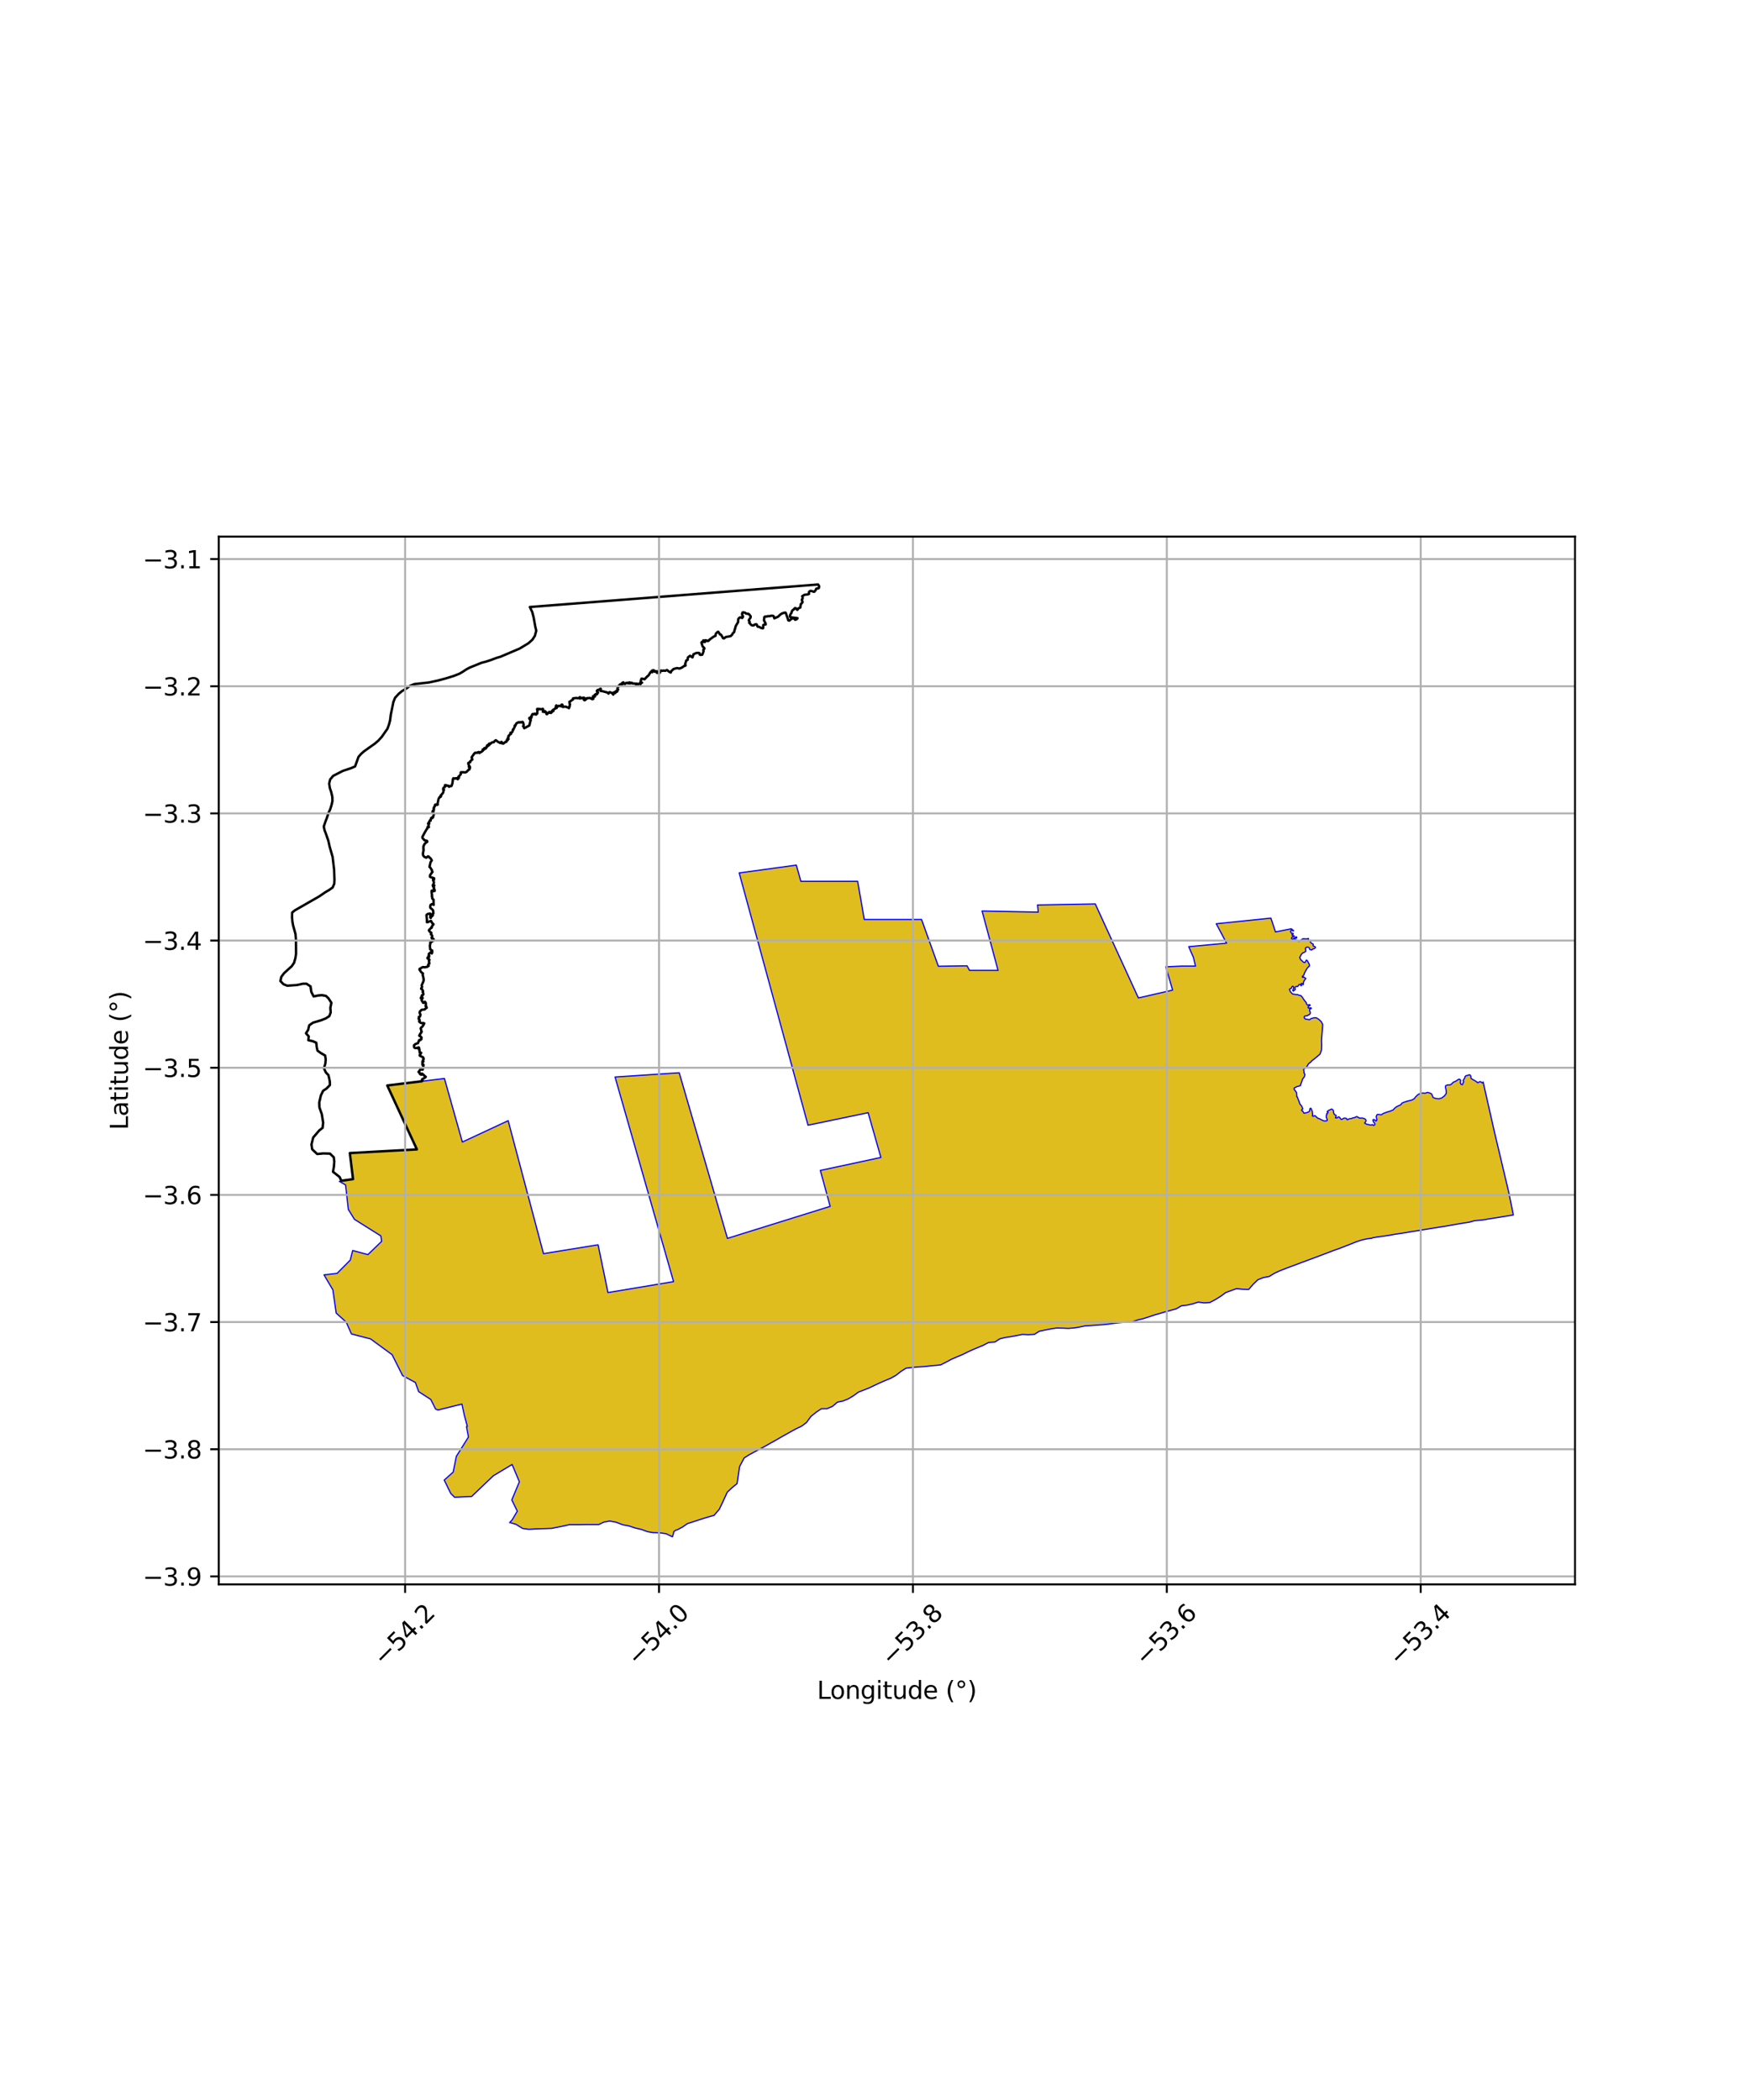 <?xml version="1.0" encoding="utf-8" standalone="no"?>
<!DOCTYPE svg PUBLIC "-//W3C//DTD SVG 1.1//EN"
  "http://www.w3.org/Graphics/SVG/1.1/DTD/svg11.dtd">
<svg xmlns:xlink="http://www.w3.org/1999/xlink" width="720pt" height="864pt" viewBox="0 0 720 864" xmlns="http://www.w3.org/2000/svg" version="1.1">
 <defs>
  <style type="text/css">*{stroke-linejoin: round; stroke-linecap: butt}</style>
 </defs>
 <g id="figure_1">
  <g id="patch_1">
   <path d="M 0 864 
L 720 864 
L 720 0 
L 0 0 
z
" style="fill: #ffffff"/>
  </g>
  <g id="axes_1">
   <g id="patch_2">
    <path d="M 90 651.855 
L 648 651.855 
L 648 220.785 
L 90 220.785 
z
" style="fill: #ffffff"/>
   </g>
   <g id="PatchCollection_1">
    <defs>
     <path id="m48cb0d8dbd" d="M 531.477 -481.914 
L 531.477 -481.816 
L 531.498 -481.633 
L 532.2 -481.168 
L 532.191 -481.043 
L 532.081 -480.981 
L 531.379 -481.289 
L 531.043 -481.086 
L 530.979 -480.728 
L 531.258 -480.201 
L 531.571 -479.926 
L 531.817 -480.015 
L 532.051 -479.938 
L 532.037 -479.744 
L 531.958 -479.647 
L 531.73 -479.731 
L 531.584 -479.349 
L 531.772 -479.082 
L 532.137 -479.098 
L 532.478 -478.904 
L 532.346 -478.654 
L 531.548 -478.406 
L 531.385 -477.845 
L 531.695 -477.567 
L 532.008 -477.636 
L 532.254 -477.922 
L 532.623 -478.12 
L 533.201 -478.565 
L 533.474 -478.492 
L 533.525 -478.206 
L 533.365 -477.987 
L 532.937 -477.902 
L 532.634 -477.644 
L 532.756 -477.241 
L 533.041 -476.998 
L 533.396 -477.237 
L 533.921 -476.944 
L 534.466 -476.749 
L 534.995 -476.948 
L 535.393 -477.36 
L 536.164 -477.8 
L 537.231 -477.698 
L 537.791 -477.722 
L 538.189 -477.892 
L 538.393 -477.812 
L 538.271 -477.379 
L 538.389 -476.996 
L 538.635 -476.881 
L 538.89 -476.844 
L 539.018 -477.008 
L 539.146 -477.146 
L 539.256 -477.056 
L 539.166 -476.606 
L 539.258 -476.23 
L 539.732 -475.818 
L 540.235 -475.612 
L 540.324 -475.439 
L 540.214 -475.1 
L 540.374 -474.763 
L 540.888 -474.595 
L 541.212 -474.312 
L 541.167 -473.99 
L 540.478 -473.605 
L 540.175 -473.586 
L 539.632 -473.152 
L 538.863 -473.387 
L 538.737 -473.851 
L 538.407 -474.214 
L 537.762 -474.319 
L 537.212 -474.09 
L 537.214 -474.052 
L 537.048 -473.638 
L 537.211 -473.119 
L 537.196 -472.549 
L 536.619 -472.165 
L 536.117 -472.003 
L 535.612 -471.587 
L 535.589 -471.586 
L 535.108 -470.798 
L 534.914 -470.287 
L 534.765 -470.171 
L 534.807 -469.813 
L 535.314 -468.953 
L 535.308 -469.039 
L 536.259 -468.149 
L 536.653 -467.957 
L 537.08 -468.201 
L 537.372 -468.932 
L 537.572 -469.002 
L 537.95 -468.619 
L 538.675 -467.251 
L 538.763 -466.589 
L 537.845 -465.693 
L 537.211 -464.622 
L 536.74 -463.721 
L 536.35 -462.648 
L 536.214 -462.649 
L 535.829 -462.295 
L 535.845 -461.992 
L 536.015 -461.858 
L 536.398 -462.02 
L 537.25 -461.411 
L 536.666 -460.655 
L 536.352 -460.028 
L 536.26 -459.623 
L 536.28 -459.219 
L 536.092 -458.789 
L 536.043 -458.875 
L 535.997 -459.071 
L 535.619 -459.378 
L 535.44 -459.345 
L 535.306 -459.185 
L 535.452 -458.556 
L 535.394 -458.435 
L 535.286 -458.418 
L 535.201 -458.544 
L 535.106 -458.862 
L 534.858 -458.985 
L 534.504 -458.929 
L 534.254 -458.669 
L 534.213 -458.418 
L 533.784 -458.102 
L 533.489 -458.17 
L 533.034 -458.017 
L 532.836 -457.608 
L 532.867 -457.152 
L 532.945 -456.937 
L 532.312 -456.359 
L 532.097 -456.248 
L 531.937 -456.397 
L 531.917 -456.591 
L 532.187 -457.358 
L 532.27 -457.864 
L 531.967 -458.217 
L 531.574 -458.086 
L 531.421 -457.662 
L 531.282 -457.356 
L 530.644 -457.171 
L 530.533 -456.785 
L 530.752 -456.445 
L 530.868 -456.002 
L 531.478 -455.358 
L 531.867 -455.032 
L 533.155 -454.819 
L 533.799 -454.797 
L 534.402 -454.568 
L 535.239 -454.341 
L 535.743 -453.826 
L 536.189 -453.108 
L 536.647 -452.445 
L 537.426 -451.475 
L 537.546 -450.914 
L 537.992 -450.458 
L 538.565 -450.653 
L 538.931 -450.617 
L 539.006 -450.437 
L 538.864 -450.239 
L 538.32 -449.941 
L 538.155 -449.531 
L 538.392 -449.241 
L 538.923 -449.305 
L 539.43 -449.298 
L 539.537 -449.203 
L 539.527 -449.099 
L 539.275 -449.017 
L 538.945 -448.9 
L 538.807 -448.661 
L 538.8 -448.504 
L 538.836 -448.112 
L 539.061 -447.609 
L 539.077 -447.107 
L 538.934 -446.762 
L 538.543 -446.498 
L 538.35 -446.434 
L 537.821 -446.062 
L 537.266 -446.007 
L 536.833 -445.97 
L 536.584 -445.614 
L 536.698 -445.039 
L 537.21 -444.688 
L 537.853 -444.635 
L 538.449 -444.506 
L 538.72 -444.424 
L 539.292 -444.86 
L 540.196 -445.15 
L 540.683 -445.257 
L 541.545 -445.276 
L 542.622 -444.584 
L 543.524 -443.755 
L 544.022 -442.899 
L 544.183 -442.496 
L 544.121 -441.254 
L 543.954 -439.178 
L 543.796 -437.173 
L 543.703 -435.952 
L 543.776 -434.265 
L 543.741 -432.911 
L 543.683 -431.907 
L 543.08 -430.282 
L 540.925 -428.468 
L 539.768 -427.597 
L 539.341 -427.101 
L 538.345 -426.304 
L 537.676 -425.12 
L 536.957 -424.496 
L 536.462 -424.191 
L 536.352 -423.92 
L 536.517 -423.071 
L 536.49 -422.603 
L 536.866 -422.006 
L 536.678 -421.018 
L 535.954 -420.085 
L 535.499 -418.779 
L 535.103 -417.737 
L 535.061 -417.379 
L 534.479 -417.125 
L 533.791 -417.018 
L 532.518 -416.391 
L 532.397 -415.924 
L 532.815 -415.367 
L 533.453 -414.422 
L 533.536 -413.166 
L 533.509 -412.846 
L 533.598 -412.791 
L 533.72 -412.716 
L 534.258 -411.363 
L 534.566 -410.568 
L 534.769 -409.919 
L 535.128 -409.377 
L 535.54 -408.998 
L 535.577 -408.793 
L 535.736 -408.396 
L 535.879 -408.116 
L 535.979 -407.848 
L 535.978 -407.732 
L 535.699 -407.551 
L 535.529 -407.332 
L 535.494 -407.169 
L 535.698 -407.008 
L 535.863 -406.955 
L 536.05 -406.692 
L 536.288 -406.361 
L 536.391 -406.165 
L 536.512 -406.013 
L 536.668 -405.995 
L 536.913 -406.068 
L 537.063 -406.133 
L 537.504 -406.192 
L 538.064 -406.387 
L 538.565 -406.624 
L 538.774 -406.799 
L 538.772 -406.973 
L 538.864 -407.169 
L 538.874 -407.462 
L 538.969 -407.776 
L 538.942 -407.856 
L 539.08 -407.973 
L 539.264 -408.035 
L 539.469 -407.839 
L 539.601 -407.501 
L 539.855 -406.847 
L 539.94 -406.571 
L 539.937 -406.155 
L 540.031 -405.754 
L 540.035 -405.295 
L 539.967 -404.96 
L 540.087 -404.78 
L 540.201 -404.728 
L 540.64 -404.854 
L 540.814 -404.945 
L 540.932 -404.984 
L 541.081 -404.943 
L 541.491 -404.539 
L 542.099 -404.008 
L 542.351 -403.842 
L 542.469 -403.871 
L 542.946 -403.676 
L 543.635 -403.296 
L 544.427 -402.932 
L 544.837 -402.793 
L 545.411 -402.836 
L 545.816 -402.846 
L 546.004 -402.971 
L 546.031 -403.254 
L 546.005 -403.427 
L 545.946 -403.553 
L 545.786 -404.069 
L 545.683 -404.389 
L 545.66 -404.737 
L 545.669 -405.045 
L 545.792 -405.322 
L 545.957 -405.455 
L 545.889 -405.652 
L 545.831 -405.796 
L 545.923 -405.934 
L 546.04 -405.951 
L 546.21 -406.065 
L 546.375 -406.177 
L 546.413 -406.301 
L 546.38 -406.381 
L 546.325 -406.407 
L 546.104 -406.503 
L 546.033 -406.616 
L 546.336 -406.938 
L 546.628 -407.153 
L 547.072 -407.339 
L 547.38 -407.479 
L 547.646 -407.637 
L 547.943 -407.705 
L 548.155 -407.555 
L 548.392 -407.323 
L 548.6 -407.105 
L 548.609 -406.909 
L 548.648 -406.595 
L 548.702 -406.292 
L 548.705 -406.121 
L 548.908 -405.723 
L 549.06 -405.425 
L 549.341 -405.301 
L 549.635 -405.126 
L 549.763 -404.95 
L 549.666 -404.702 
L 549.528 -404.368 
L 549.432 -404.208 
L 549.531 -404.067 
L 549.814 -404.025 
L 550.238 -404.173 
L 550.575 -404.375 
L 550.753 -404.498 
L 550.933 -404.492 
L 551.166 -404.221 
L 551.519 -403.752 
L 551.762 -403.516 
L 551.92 -403.448 
L 552.078 -403.478 
L 552.349 -403.57 
L 552.658 -403.832 
L 553.008 -403.971 
L 553.452 -403.965 
L 553.848 -403.902 
L 554.081 -403.686 
L 554.143 -403.453 
L 554.267 -403.343 
L 554.461 -403.333 
L 554.75 -403.502 
L 555.032 -403.67 
L 555.427 -403.738 
L 556.02 -403.826 
L 556.454 -404.002 
L 556.936 -404.15 
L 557.272 -404.162 
L 557.894 -404.47 
L 558.176 -404.623 
L 558.766 -404.317 
L 559.032 -404.189 
L 559.165 -404.034 
L 559.552 -403.957 
L 560.304 -404.016 
L 561.001 -403.882 
L 561.337 -403.763 
L 561.669 -403.548 
L 561.925 -403.284 
L 562.03 -403.097 
L 562.006 -402.684 
L 561.657 -402.256 
L 561.468 -402.036 
L 561.441 -401.914 
L 561.78 -401.754 
L 562.094 -401.609 
L 562.261 -401.439 
L 562.438 -401.433 
L 562.671 -401.322 
L 562.841 -401.386 
L 563.519 -401.174 
L 563.884 -401.108 
L 564.212 -401.131 
L 564.456 -401.244 
L 564.698 -401.287 
L 564.936 -401.088 
L 565.049 -400.957 
L 565.118 -400.985 
L 565.237 -401.033 
L 565.477 -401.085 
L 565.654 -401.315 
L 565.664 -401.646 
L 565.457 -401.969 
L 565.436 -402 
L 565.083 -402.426 
L 564.934 -402.788 
L 564.879 -403.235 
L 564.899 -403.287 
L 564.92 -403.328 
L 564.93 -403.339 
L 565.146 -403.391 
L 565.541 -403.297 
L 565.562 -403.297 
L 565.803 -403.057 
L 566.023 -402.765 
L 566.263 -402.869 
L 566.284 -402.88 
L 566.471 -403.234 
L 566.492 -403.276 
L 566.492 -403.307 
L 566.356 -403.912 
L 566.21 -404.539 
L 566.472 -405.268 
L 566.73 -405.468 
L 566.753 -405.492 
L 567.424 -405.445 
L 567.516 -405.422 
L 567.609 -405.422 
L 568.395 -405.353 
L 569.019 -405.861 
L 569.089 -405.884 
L 569.204 -405.931 
L 570.431 -406.37 
L 570.454 -406.416 
L 571.425 -406.671 
L 572.304 -406.971 
L 573.205 -407.387 
L 573.806 -408.057 
L 574.538 -408.638 
L 575.625 -409.169 
L 576.295 -409.469 
L 576.341 -409.492 
L 576.803 -410.139 
L 577.866 -410.601 
L 577.912 -410.6 
L 579.045 -410.971 
L 580.71 -411.364 
L 580.825 -411.387 
L 581.79 -411.915 
L 582.388 -412.652 
L 582.458 -412.768 
L 583.429 -413.669 
L 584.14 -414.035 
L 585.225 -414.312 
L 586.322 -414.237 
L 586.415 -414.237 
L 587.345 -414.559 
L 588.082 -414.352 
L 588.8 -414.053 
L 588.915 -414.03 
L 589.304 -413.247 
L 589.303 -413.178 
L 589.326 -413.085 
L 589.694 -412.394 
L 590.848 -412.03 
L 590.94 -412.03 
L 591.009 -412.03 
L 592.021 -411.939 
L 593.192 -412.264 
L 593.238 -412.31 
L 594.314 -413.138 
L 595.002 -414.101 
L 595.025 -414.124 
L 595.047 -414.949 
L 594.847 -416.029 
L 594.691 -416.722 
L 594.805 -417.342 
L 595.63 -417.662 
L 596.603 -417.667 
L 596.672 -417.667 
L 597.287 -418.077 
L 597.876 -418.691 
L 599.169 -419.3 
L 599.698 -419.668 
L 600.071 -419.924 
L 600.136 -419.991 
L 600.618 -419.945 
L 600.958 -419.493 
L 600.806 -418.443 
L 601.12 -417.908 
L 601.607 -417.722 
L 601.674 -417.722 
L 601.935 -418.374 
L 601.957 -418.443 
L 602.217 -418.899 
L 601.971 -419.446 
L 602.236 -419.87 
L 602.605 -420.463 
L 602.785 -421.085 
L 603.2 -421.471 
L 603.71 -421.507 
L 604.531 -421.832 
L 604.964 -421.607 
L 604.964 -421.538 
L 605.211 -421.047 
L 605.203 -420.331 
L 605.572 -420.1 
L 606.153 -419.718 
L 606.776 -419.406 
L 607.514 -418.913 
L 608.006 -418.519 
L 608.483 -418.801 
L 608.973 -418.995 
L 609.349 -418.814 
L 610.038 -418.42 
L 610.198 -418.851 
L 614.791 -398.547 
L 620.707 -373.595 
L 622.636 -364.141 
L 622.409 -364.079 
L 621.882 -364.004 
L 621.24 -363.89 
L 620.619 -363.792 
L 619.723 -363.645 
L 616.071 -363.051 
L 615.74 -362.983 
L 615.384 -362.946 
L 613.286 -362.611 
L 613.006 -362.544 
L 611.942 -362.431 
L 611.44 -362.277 
L 609.114 -361.977 
L 606.677 -361.761 
L 604.479 -361.152 
L 602.144 -360.803 
L 599.795 -360.396 
L 597.699 -360.04 
L 596.758 -359.865 
L 595.156 -359.584 
L 594.75 -359.516 
L 592.785 -359.216 
L 590.493 -358.841 
L 588.134 -358.46 
L 587.972 -358.432 
L 587.917 -358.414 
L 587.815 -358.397 
L 585.665 -358.064 
L 583.313 -357.657 
L 580.966 -357.314 
L 578.61 -356.898 
L 576.305 -356.52 
L 573.95 -356.189 
L 571.648 -355.77 
L 569.358 -355.427 
L 566.964 -355.108 
L 564.64 -354.71 
L 564.546 -354.584 
L 562.242 -354.281 
L 560.137 -353.783 
L 559.001 -353.415 
L 557.905 -353.045 
L 555.671 -352.138 
L 553.402 -351.254 
L 551.169 -350.377 
L 548.811 -349.553 
L 546.59 -348.705 
L 544.338 -347.849 
L 541.805 -346.892 
L 539.92 -346.181 
L 539.772 -346.138 
L 537.553 -345.314 
L 535.301 -344.478 
L 533.094 -343.639 
L 530.864 -342.822 
L 528.711 -342.008 
L 526.515 -341.139 
L 524.348 -340.141 
L 522.233 -338.835 
L 519.917 -338.397 
L 519.789 -338.365 
L 517.53 -337.479 
L 515.592 -335.625 
L 513.738 -333.476 
L 511.233 -333.562 
L 508.743 -333.817 
L 506.526 -333.027 
L 504.256 -332.173 
L 502.365 -330.764 
L 500.172 -329.395 
L 497.835 -328.126 
L 495.547 -327.948 
L 492.959 -328.266 
L 490.687 -327.538 
L 488.439 -327.03 
L 486.09 -326.759 
L 483.967 -325.523 
L 481.697 -324.881 
L 479.43 -324.273 
L 477.198 -323.604 
L 475.082 -323.013 
L 474.93 -322.96 
L 474.789 -322.916 
L 472.546 -322.157 
L 470.266 -321.432 
L 467.965 -320.909 
L 465.732 -320.102 
L 463.329 -320.062 
L 460.96 -319.83 
L 458.574 -319.559 
L 456.249 -319.265 
L 453.879 -318.988 
L 451.508 -318.826 
L 449.769 -318.696 
L 449.629 -318.686 
L 448.994 -318.632 
L 446.564 -318.514 
L 444.271 -318.031 
L 441.961 -317.641 
L 440.763 -317.551 
L 439.591 -317.454 
L 437.132 -317.557 
L 434.691 -317.613 
L 432.345 -317.255 
L 430.049 -316.794 
L 427.698 -316.301 
L 427.556 -316.273 
L 425.568 -314.984 
L 423.095 -314.849 
L 420.618 -314.964 
L 418.317 -314.511 
L 416.006 -314.079 
L 413.672 -313.724 
L 411.351 -313.16 
L 409.289 -311.835 
L 406.723 -311.652 
L 404.752 -310.635 
L 404.636 -310.542 
L 402.385 -309.614 
L 400.209 -308.706 
L 398.027 -307.7 
L 395.855 -306.62 
L 393.616 -305.696 
L 391.439 -304.747 
L 389.233 -303.563 
L 387.035 -302.449 
L 385.639 -302.285 
L 385.493 -302.266 
L 384.803 -302.222 
L 382.404 -302.004 
L 382.259 -301.981 
L 381.331 -301.861 
L 379.917 -301.724 
L 377.479 -301.582 
L 375.143 -301.372 
L 372.769 -301.077 
L 370.646 -299.745 
L 368.631 -298.153 
L 366.478 -296.945 
L 364.251 -296.022 
L 362.098 -295.092 
L 359.859 -294.049 
L 359.73 -293.987 
L 357.653 -292.991 
L 355.402 -292.094 
L 353.207 -291.252 
L 351.141 -289.749 
L 349.044 -288.481 
L 346.849 -287.586 
L 344.525 -287.102 
L 342.52 -285.385 
L 340.251 -284.417 
L 337.959 -284.386 
L 337.826 -284.33 
L 335.868 -283.019 
L 333.657 -281.259 
L 331.809 -278.738 
L 329.815 -277.236 
L 327.584 -276.181 
L 325.456 -275.019 
L 323.372 -273.84 
L 322.969 -273.617 
L 322.839 -273.557 
L 321.204 -272.63 
L 318.939 -271.313 
L 316.924 -270.204 
L 316.791 -270.122 
L 314.667 -268.913 
L 312.51 -267.766 
L 310.394 -266.629 
L 308.252 -265.476 
L 306.183 -264.171 
L 304.278 -260.57 
L 303.264 -253.612 
L 301.237 -251.958 
L 299.229 -250.083 
L 297.612 -246.575 
L 297.573 -246.44 
L 295.926 -243.016 
L 293.767 -240.518 
L 291.821 -239.986 
L 289.564 -239.312 
L 287.289 -238.581 
L 284.989 -237.827 
L 282.782 -237.111 
L 280.779 -235.71 
L 278.553 -234.547 
L 278.044 -234.446 
L 277.236 -233.882 
L 277.192 -233.438 
L 276.682 -231.739 
L 276.599 -231.748 
L 273.991 -232.998 
L 271.405 -233.356 
L 268.659 -233.426 
L 266.462 -233.812 
L 263.834 -234.762 
L 261.358 -235.318 
L 258.756 -236.195 
L 256.17 -236.675 
L 253.428 -237.722 
L 251.046 -238.16 
L 250.887 -238.205 
L 248.494 -237.776 
L 246.363 -236.758 
L 243.944 -236.745 
L 241.453 -236.757 
L 239.087 -236.707 
L 236.681 -236.703 
L 234.235 -236.701 
L 231.933 -236.18 
L 227.326 -235.247 
L 227.168 -235.19 
L 224.766 -235.094 
L 222.513 -235.035 
L 220.117 -234.952 
L 217.704 -234.795 
L 215.071 -235.132 
L 212.289 -236.845 
L 209.689 -237.59 
L 210.672 -238.6 
L 212.831 -242.267 
L 210.57 -246.88 
L 213.688 -254.347 
L 210.698 -261.463 
L 202.982 -256.832 
L 194.041 -248.307 
L 187.037 -247.992 
L 185.469 -249.534 
L 182.771 -255.048 
L 186.458 -258.354 
L 187.748 -264.808 
L 192.738 -272.766 
L 191.919 -277.049 
L 192.274 -277.138 
L 191.057 -281.678 
L 190.043 -286.323 
L 180.216 -283.875 
L 179.217 -284.262 
L 177.243 -288.217 
L 172.269 -291.426 
L 170.902 -295.203 
L 165.65 -298.033 
L 161.327 -306.646 
L 152.461 -313.131 
L 144.586 -315.177 
L 142.452 -320.027 
L 138.317 -323.771 
L 136.951 -333.32 
L 133.314 -339.482 
L 138.711 -340.11 
L 144.105 -345.564 
L 145.108 -349.505 
L 151.375 -347.824 
L 157.022 -353.278 
L 156.699 -355.501 
L 145.821 -362.342 
L 143.321 -366.389 
L 142.177 -376.456 
L 139.631 -377.947 
L 145.245 -378.885 
L 143.928 -389.594 
L 171.522 -391.105 
L 159.328 -417.401 
L 182.851 -420.277 
L 190.226 -394.134 
L 209.073 -402.917 
L 223.601 -348.21 
L 246.069 -351.849 
L 250.136 -332.197 
L 277.123 -336.706 
L 253.053 -420.883 
L 279.451 -422.625 
L 299.289 -354.496 
L 341.55 -367.671 
L 337.517 -382.455 
L 362.421 -387.792 
L 357.179 -406.198 
L 332.445 -401.045 
L 304.128 -504.849 
L 327.618 -508.069 
L 329.507 -501.398 
L 352.858 -501.396 
L 355.597 -485.693 
L 379.151 -485.712 
L 386.057 -466.456 
L 397.878 -466.632 
L 398.873 -464.766 
L 410.629 -464.745 
L 404.053 -489.183 
L 427.16 -488.736 
L 426.86 -491.664 
L 450.617 -492.098 
L 468.367 -453.416 
L 482.447 -456.641 
L 479.663 -466.225 
L 486.111 -466.517 
L 491.856 -466.516 
L 491.026 -470.05 
L 489.079 -474.509 
L 504.65 -475.952 
L 500.406 -483.935 
L 522.883 -486.255 
L 524.776 -480.578 
L 531.477 -481.914 
" style="stroke: #0000ff; stroke-width: 0.5"/>
    </defs>
    <g clip-path="url(#p56238c0671)">
     <use xlink:href="#m48cb0d8dbd" x="0" y="864" style="fill: #e0bd1f; stroke: #0000ff; stroke-width: 0.5"/>
    </g>
   </g>
   <g id="PatchCollection_2">
    <path d="M 211.312 299.802 
L 211.243 299.902 
L 211.275 300.149 
L 211.21 300.149 
L 211.072 300.143 
L 210.998 300.277 
L 210.937 300.621 
L 210.88 300.881 
L 210.775 301.135 
L 210.48 301.38 
L 210 301.481 
L 209.992 301.646 
L 210.23 301.981 
L 210.143 302.018 
L 209.953 302.028 
L 209.548 302.466 
L 209.155 302.848 
L 209.192 302.923 
L 209.307 302.982 
L 208.828 303.903 
L 208.977 304.082 
L 209.246 304.041 
L 208.986 304.162 
L 208.911 304.28 
L 208.889 304.519 
L 208.815 304.331 
L 208.649 304.307 
L 208.501 304.568 
L 208.544 304.833 
L 208.28 305.041 
L 208.325 305.234 
L 208.274 305.227 
L 207.985 305.215 
L 207.092 305.93 
L 206.779 305.871 
L 206.495 305.793 
L 206.612 305.621 
L 206.39 305.255 
L 206.168 305.287 
L 205.923 305.694 
L 205.813 305.716 
L 205.439 305.457 
L 205.017 305.305 
L 204.008 304.548 
L 203.549 304.85 
L 203.113 305.401 
L 202.519 305.407 
L 202.047 305.718 
L 201.921 305.933 
L 201.552 305.997 
L 201.554 306.075 
L 201.479 305.949 
L 201.372 305.916 
L 201.122 306.069 
L 201.023 306.246 
L 201.079 306.452 
L 201.295 306.55 
L 201.108 306.58 
L 200.907 306.718 
L 200.907 306.807 
L 200.839 306.779 
L 200.551 306.601 
L 200.405 306.677 
L 200.401 306.844 
L 200.497 307.013 
L 200.343 307.314 
L 200.105 307.314 
L 200.033 307.488 
L 200.049 307.501 
L 200.136 307.596 
L 200.106 307.628 
L 199.93 307.739 
L 199.799 308.024 
L 199.721 307.919 
L 199.553 307.836 
L 199.307 307.794 
L 198.992 308.175 
L 199.151 308.416 
L 199.089 308.439 
L 198.6 308.361 
L 198.578 308.64 
L 198.638 308.865 
L 198.066 309.353 
L 197.825 309.382 
L 197.688 309.508 
L 197.416 309.497 
L 197.412 309.518 
L 197.313 309.819 
L 197.002 309.418 
L 196.57 309.516 
L 196.619 309.644 
L 196.655 309.726 
L 196.652 309.727 
L 196.333 309.679 
L 195.875 309.793 
L 195.639 309.655 
L 195.377 309.784 
L 195.082 310.103 
L 194.024 311.603 
L 194.103 311.793 
L 194.352 312.446 
L 194.158 312.634 
L 193.973 312.683 
L 193.979 312.725 
L 193.959 312.798 
L 193.776 312.965 
L 193.616 313.112 
L 193.418 313.267 
L 193.363 313.453 
L 193.445 313.638 
L 193.343 313.633 
L 193.122 313.675 
L 192.679 313.897 
L 192.677 314.348 
L 192.909 314.729 
L 192.943 314.742 
L 192.929 315.571 
L 193.122 315.632 
L 193.273 315.337 
L 193.294 315.397 
L 193.35 315.923 
L 193.108 316.592 
L 192.926 316.52 
L 192.777 316.702 
L 191.984 317.562 
L 191.736 317.644 
L 191.398 317.816 
L 190.933 317.758 
L 190.686 317.692 
L 190.342 317.757 
L 190.113 317.699 
L 189.785 317.727 
L 189.651 317.723 
L 189.534 317.87 
L 189.566 318.572 
L 188.917 319.307 
L 188.761 319.412 
L 188.604 319.586 
L 188.617 319.604 
L 188.866 319.949 
L 188.716 319.851 
L 188.568 319.861 
L 188.459 320.097 
L 188.531 320.426 
L 188.301 320.589 
L 188.26 320.555 
L 188.377 320.285 
L 188.245 320.07 
L 188.004 320.165 
L 187.926 320.288 
L 187.545 320.171 
L 187.314 320.339 
L 186.525 320.193 
L 186.356 320.551 
L 186.129 322.301 
L 185.789 323.326 
L 185.653 323.426 
L 185.331 323.377 
L 185.076 323.523 
L 184.856 323.577 
L 184.756 323.717 
L 184.698 323.646 
L 184.557 323.33 
L 184.451 323.259 
L 184.154 323.297 
L 183.908 323.243 
L 183.735 323.104 
L 183.625 323.198 
L 183.522 323.305 
L 183.456 323.233 
L 183.256 322.999 
L 183.06 323.086 
L 183.053 323.773 
L 182.93 323.676 
L 182.786 323.846 
L 182.711 323.997 
L 182.39 324.272 
L 182.337 324.507 
L 182.57 324.688 
L 182.44 324.727 
L 182.326 324.9 
L 182.418 325.033 
L 182.65 325.014 
L 182.535 325.121 
L 182.316 326.136 
L 181.496 327.131 
L 181.31 327.259 
L 181.427 327.542 
L 181.462 327.595 
L 181.377 327.595 
L 181.301 327.67 
L 181.199 327.921 
L 181.127 327.876 
L 180.888 327.901 
L 180.435 328.7 
L 180 330.762 
L 180.144 330.98 
L 179.817 331.181 
L 179.564 331.086 
L 179.214 330.979 
L 179.011 331.118 
L 178.919 331.337 
L 178.933 331.668 
L 178.685 331.895 
L 178.613 332.057 
L 178.63 332.234 
L 178.364 332.552 
L 178.469 332.746 
L 178.548 332.826 
L 178.385 333.679 
L 178.275 333.538 
L 178.102 333.545 
L 177.941 334.061 
L 177.963 334.382 
L 178.105 334.415 
L 178.267 334.408 
L 178.401 334.617 
L 178.529 334.706 
L 178.538 335.049 
L 178.414 335.243 
L 178.148 336.339 
L 177.759 336.276 
L 177.736 336.423 
L 177.874 336.58 
L 177.688 336.543 
L 177.367 336.6 
L 177.369 336.802 
L 177.426 336.834 
L 177.399 336.847 
L 177.29 336.965 
L 177.212 337.192 
L 177.086 337.315 
L 177.194 337.63 
L 177.092 337.621 
L 176.829 337.575 
L 176.801 337.758 
L 176.769 337.943 
L 176.467 338.256 
L 176.598 338.884 
L 176.474 338.749 
L 176.3 338.624 
L 176.129 338.806 
L 176.296 339.184 
L 176.359 339.853 
L 176.458 340.326 
L 176.362 340.119 
L 176.141 340.04 
L 176.091 340.088 
L 175.863 340.447 
L 175.806 340.715 
L 175.788 340.915 
L 175.47 341.288 
L 174.777 342.465 
L 173.849 344.207 
L 173.758 344.481 
L 173.818 344.768 
L 174.686 345.742 
L 175.671 345.946 
L 175.798 346.321 
L 175.241 346.712 
L 174.712 347.185 
L 174.234 348.114 
L 174.2 349.297 
L 174.292 349.687 
L 174.039 350.925 
L 174 351.534 
L 174.178 352.08 
L 174.63 352.546 
L 175.366 352.884 
L 175.659 352.679 
L 176.077 352.319 
L 176.474 352.487 
L 176.572 352.711 
L 177.22 353.212 
L 177.657 354.014 
L 177.143 354.716 
L 176.702 356.663 
L 176.944 356.824 
L 177.677 357.981 
L 177.764 358.508 
L 177.95 358.739 
L 177.885 358.774 
L 177.714 358.972 
L 177.542 359.238 
L 176.91 360.098 
L 176.906 360.753 
L 177.485 360.975 
L 178.594 361.333 
L 178.58 361.893 
L 178.35 361.826 
L 178.155 361.899 
L 178.229 362.26 
L 178.539 362.967 
L 178.414 363.646 
L 178.283 363.739 
L 178.304 363.909 
L 178.717 364.342 
L 178.687 364.368 
L 178.573 364.247 
L 178.413 364.149 
L 178.052 364.232 
L 178.041 364.296 
L 178.278 364.865 
L 178.589 365.2 
L 178.542 365.228 
L 178.431 365.452 
L 178.565 365.755 
L 178.807 366.016 
L 178.662 366.068 
L 178.719 366.276 
L 178.861 366.531 
L 178.67 366.579 
L 178.233 366.67 
L 178.221 366.58 
L 178.187 366.529 
L 177.8 366.397 
L 177.582 366.527 
L 177.534 366.812 
L 177.665 367.761 
L 177.753 368.23 
L 177.674 368.801 
L 177.844 369.08 
L 177.822 369.558 
L 177.931 369.784 
L 178.392 370.202 
L 178.374 370.944 
L 178.408 371.762 
L 178.434 372.292 
L 178.241 372.225 
L 177.983 371.933 
L 177.588 372.019 
L 177.124 372.363 
L 176.997 373.014 
L 176.981 373.283 
L 177.155 373.593 
L 177.84 374.16 
L 178.193 374.585 
L 178.301 375.805 
L 178.076 375.948 
L 178.067 376.592 
L 177.873 376.814 
L 177.367 377.268 
L 177.227 377.703 
L 176.998 377.427 
L 177.085 375.93 
L 176.924 375.863 
L 176.501 375.906 
L 175.874 376.094 
L 175.479 376.455 
L 175.472 376.784 
L 175.644 378.346 
L 175.652 379.445 
L 175.931 379.408 
L 177.24 378.9 
L 177.367 378.938 
L 177.626 379.442 
L 177.933 379.93 
L 178.356 380.259 
L 178.292 380.409 
L 178.126 380.503 
L 177.543 381.456 
L 177.636 381.653 
L 177.534 381.64 
L 177.406 381.694 
L 177.053 382.094 
L 176.576 382.546 
L 176.472 382.85 
L 176.91 383.434 
L 177.236 383.603 
L 177.459 383.782 
L 177.266 384.385 
L 177.509 384.555 
L 177.773 384.897 
L 177.854 385.226 
L 177.586 385.738 
L 177.58 385.913 
L 177.793 386.033 
L 177.933 386.019 
L 177.98 386.108 
L 177.892 386.138 
L 177.831 386.306 
L 177.952 386.458 
L 178.287 386.399 
L 178.37 386.309 
L 178.385 386.362 
L 178.403 386.743 
L 178.477 386.959 
L 178.387 386.95 
L 178.173 387.015 
L 177.874 387.238 
L 177.578 387.502 
L 176.983 387.855 
L 176.953 388.009 
L 177.07 388.153 
L 176.861 389.011 
L 176.97 390.53 
L 177.265 390.672 
L 177.386 390.93 
L 177.605 391.037 
L 177.773 391.039 
L 177.817 391.393 
L 177.628 391.572 
L 177.761 391.683 
L 177.871 391.734 
L 177.796 391.791 
L 177.67 392.26 
L 177.681 391.852 
L 177.553 391.704 
L 177.185 391.837 
L 176.421 392.477 
L 176.445 392.842 
L 176.592 393.11 
L 176.559 393.099 
L 176.353 393.144 
L 176.269 393.529 
L 176.478 393.635 
L 176.566 393.683 
L 176.361 393.906 
L 175.983 393.917 
L 175.89 394.102 
L 175.907 394.333 
L 175.93 394.337 
L 176.085 394.34 
L 176.698 394.861 
L 176.716 394.911 
L 176.627 395.079 
L 176.483 395.148 
L 176.511 395.688 
L 176.679 396.402 
L 176.517 396.358 
L 176.398 396.501 
L 176.091 397.207 
L 176.238 397.275 
L 176.396 397.346 
L 176.379 397.375 
L 175.674 397.83 
L 174.651 397.976 
L 173.935 397.886 
L 172.611 398.649 
L 172.63 399.005 
L 173.333 399.997 
L 174.022 400.534 
L 173.877 400.975 
L 174.182 402.18 
L 174.314 403.134 
L 174.222 403.692 
L 173.466 405.462 
L 173.677 405.989 
L 173.603 406.224 
L 173.253 406.709 
L 173.262 406.779 
L 173.391 406.92 
L 173.691 407.087 
L 173.97 407.558 
L 173.991 407.757 
L 174.071 407.864 
L 173.872 408.086 
L 174.098 408.553 
L 174.195 409.09 
L 173.862 409.397 
L 173.885 409.551 
L 173.866 409.553 
L 173.583 409.498 
L 173.479 409.686 
L 173.526 409.877 
L 173.113 410.651 
L 173.133 410.662 
L 173.597 410.778 
L 173.908 410.605 
L 173.706 410.825 
L 173.591 411.295 
L 173.428 411.476 
L 174.029 412.503 
L 174.163 412.594 
L 174.39 412.572 
L 174.737 412.141 
L 174.886 412.19 
L 174.742 412.246 
L 174.685 412.533 
L 174.897 412.589 
L 175.09 412.495 
L 175.235 412.81 
L 175.213 413.655 
L 175.077 413.919 
L 175.255 414.017 
L 175.319 413.988 
L 175.359 414.054 
L 175.582 414.628 
L 175.414 414.624 
L 175.235 414.805 
L 174.889 415.156 
L 174.641 415.325 
L 173.461 415.473 
L 172.878 416.017 
L 172.644 416.474 
L 172.71 416.901 
L 172.998 417.39 
L 172.895 417.961 
L 172.741 418.138 
L 172.714 418.309 
L 172.342 418.373 
L 172.35 418.395 
L 172.331 418.583 
L 172.286 418.755 
L 172.369 418.99 
L 172.248 419.146 
L 172.338 419.322 
L 172.505 419.389 
L 172.688 419.839 
L 172.613 420.012 
L 172.459 420.134 
L 172.515 420.38 
L 172.737 420.527 
L 173.129 420.856 
L 173.82 420.99 
L 173.981 420.848 
L 174.542 421.044 
L 174.17 421.777 
L 174.019 422.013 
L 173.727 422.404 
L 173.198 422.853 
L 173.073 423.178 
L 173.184 423.52 
L 173.304 423.734 
L 173.347 424.35 
L 173.532 424.471 
L 173.495 424.511 
L 173.262 424.787 
L 173.177 425.073 
L 172.904 425.258 
L 172.832 425.496 
L 172.494 426.08 
L 172.684 426.278 
L 172.851 426.267 
L 173.43 426.864 
L 173.343 427.604 
L 172.771 427.766 
L 172.78 427.787 
L 172.922 427.941 
L 172.75 427.906 
L 172.468 427.937 
L 172.312 428.281 
L 171.964 429.181 
L 170.858 429.577 
L 170.309 430.117 
L 170.353 430.515 
L 170.34 430.753 
L 170.564 431.098 
L 170.859 431.197 
L 171.248 431.183 
L 171.572 431.134 
L 171.772 431.247 
L 172.028 431.031 
L 172.15 430.915 
L 172.34 430.964 
L 172.454 431.253 
L 172.243 431.481 
L 172.406 431.76 
L 172.577 431.812 
L 172.554 431.871 
L 172.56 432.213 
L 172.665 432.703 
L 172.676 433.063 
L 172.82 433.23 
L 173.095 433.163 
L 173.283 433.147 
L 172.934 433.764 
L 172.674 434.065 
L 172.743 434.364 
L 173.255 434.618 
L 173.761 434.829 
L 173.941 435.029 
L 174.022 434.999 
L 174.046 435.092 
L 174.17 435.179 
L 174.303 435.77 
L 174.018 436.028 
L 174.193 436.777 
L 174.05 436.774 
L 173.97 436.697 
L 173.791 436.753 
L 173.792 437.123 
L 173.783 438.073 
L 173.978 438.267 
L 173.995 438.252 
L 174.184 438.002 
L 174.242 438.108 
L 174.112 439.225 
L 173.953 439.409 
L 173.966 439.425 
L 174.067 439.569 
L 173.961 439.529 
L 173.706 439.587 
L 173.64 439.759 
L 173.836 440.009 
L 173.896 440.095 
L 173.662 439.992 
L 173.513 440.034 
L 173.147 439.626 
L 172.973 439.841 
L 172.977 440.145 
L 172.741 440.318 
L 172.211 441.01 
L 172.251 441.133 
L 172.533 441.345 
L 172.715 441.469 
L 172.799 441.655 
L 172.757 441.835 
L 173.033 442.06 
L 173.429 442.165 
L 173.683 441.913 
L 173.588 441.698 
L 173.629 441.689 
L 174.112 442.099 
L 174.66 442.634 
L 175.181 443.047 
L 174.831 443.379 
L 173.697 444.056 
L 173.562 444.479 
L 173.829 444.654 
L 173.692 444.714 
L 173.579 444.857 
L 159.328 446.599 
L 171.522 472.895 
L 143.928 474.406 
L 145.245 485.115 
L 140.435 485.809 
L 139.725 484.254 
L 137.012 482.106 
L 137.374 480.019 
L 137.534 477.886 
L 137.33 476.137 
L 135.762 474.639 
L 133.068 474.554 
L 130.496 474.79 
L 128.452 472.87 
L 128.145 470.885 
L 128.861 468.002 
L 131.323 465.123 
L 132.732 464.018 
L 132.949 461.934 
L 132.416 458.47 
L 131.425 455.606 
L 131.353 453.57 
L 132.018 450.686 
L 132.949 448.771 
L 134.342 447.857 
L 135.748 446.421 
L 135.671 444.787 
L 135.139 442.356 
L 134.037 441.184 
L 133.284 439.515 
L 133.864 437.547 
L 134.007 435.887 
L 133.774 434.274 
L 131.891 433.187 
L 130.612 432.239 
L 130.279 430.627 
L 130.131 429.016 
L 128.771 428.401 
L 126.842 427.962 
L 127.029 426.411 
L 125.899 425.127 
L 126.782 423.708 
L 127.218 421.864 
L 128.755 420.766 
L 132.108 419.766 
L 134.037 419.006 
L 135.501 418.056 
L 136.053 416.539 
L 135.924 414.642 
L 136.336 412.563 
L 135.125 410.716 
L 134.111 409.748 
L 132.425 409.429 
L 130.919 409.573 
L 129.032 409.955 
L 128.089 408.106 
L 127.755 405.83 
L 126.106 404.742 
L 124.607 404.743 
L 122.198 405.266 
L 118.193 405.554 
L 116.641 404.939 
L 115.368 403.639 
L 115.74 401.906 
L 116.874 400.388 
L 120.02 397.539 
L 120.964 396.164 
L 121.53 394.218 
L 121.807 392.416 
L 121.761 386.607 
L 121.559 384.236 
L 120.573 380.681 
L 120.296 379.117 
L 120.151 377.503 
L 120.194 375.466 
L 121.238 374.594 
L 131.353 368.793 
L 133.85 367.084 
L 135.545 366.086 
L 136.866 365.137 
L 137.521 363.592 
L 137.605 362.006 
L 137.46 357.787 
L 136.85 352.571 
L 135.643 348.405 
L 135.097 345.933 
L 134.007 342.786 
L 133.543 341.62 
L 133.211 340.052 
L 133.906 337.995 
L 134.473 336.546 
L 135.183 334.411 
L 135.894 332.846 
L 136.402 331.233 
L 136.778 329.555 
L 136.735 327.866 
L 136.257 325.828 
L 135.734 324.311 
L 135.422 322.39 
L 135.834 320.706 
L 137.049 319.23 
L 140.998 317.195 
L 141.125 317.142 
L 144.363 316.077 
L 146.092 315.327 
L 147.503 311.39 
L 148.588 310.156 
L 149.764 309.11 
L 154.186 305.979 
L 155.639 304.744 
L 157.064 303.178 
L 159.414 299.81 
L 160.062 298.007 
L 160.486 296.394 
L 160.783 294.057 
L 161.85 288.81 
L 162.545 287.1 
L 164.102 285.393 
L 165.46 284.3 
L 167.26 283.208 
L 168.712 282.162 
L 170.512 281.448 
L 176.49 280.782 
L 180.249 279.973 
L 183.405 279.122 
L 186.659 278.12 
L 188.966 277.211 
L 190.286 276.454 
L 191.781 275.456 
L 193.29 274.648 
L 198.196 272.656 
L 199.747 272.273 
L 201.805 271.606 
L 204.216 270.703 
L 205.955 270.182 
L 213.76 266.856 
L 217.388 264.671 
L 219.043 263.199 
L 220.072 261.586 
L 220.631 259.488 
L 220.218 257.759 
L 219.577 254.147 
L 218.987 251.82 
L 217.995 249.749 
L 336.574 240.479 
L 337.014 241.15 
L 336.913 241.92 
L 336.577 242.083 
L 335.826 242.211 
L 335.656 242.614 
L 335.432 243.01 
L 334.966 243.495 
L 333.68 243.105 
L 333.243 243.171 
L 332.858 243.557 
L 332.807 243.836 
L 332.866 244.355 
L 332.429 244.537 
L 331.011 244.716 
L 330.053 245.288 
L 330.135 245.501 
L 330.278 245.992 
L 330.16 246.345 
L 329.966 246.573 
L 329.893 246.936 
L 330.208 247.654 
L 330.084 247.917 
L 329.475 248.583 
L 329.259 249.984 
L 328.967 250.063 
L 328.248 250.481 
L 328.158 250.839 
L 328 250.899 
L 327.422 250.241 
L 327.016 250.216 
L 327.014 250.232 
L 326.867 250.375 
L 326.671 250.687 
L 326.152 251.007 
L 325.757 251.542 
L 325.64 252.197 
L 325.318 252.557 
L 325.06 253.141 
L 324.989 253.66 
L 325.084 253.817 
L 325.341 253.97 
L 328.118 254.328 
L 327.885 254.69 
L 327.191 255.012 
L 326.522 254.4 
L 326.171 254.42 
L 325.716 254.566 
L 324.729 255.35 
L 324.315 255.221 
L 324.242 254.926 
L 323.303 252.19 
L 323.101 252.029 
L 322.67 252.091 
L 321.695 252.415 
L 321.149 252.765 
L 320.097 253.74 
L 318.582 254.409 
L 318.48 254.109 
L 318.371 253.607 
L 318.14 253.409 
L 317.515 253.305 
L 316.584 253.506 
L 315.778 253.513 
L 315.677 253.62 
L 315.031 253.663 
L 314.71 253.702 
L 314.482 253.872 
L 314.311 255.235 
L 314.971 256.437 
L 315.042 256.921 
L 315.007 256.907 
L 314.395 256.984 
L 314.016 257.171 
L 313.993 258.361 
L 313.871 258.523 
L 313.276 258.416 
L 312.184 257.863 
L 311.906 257.879 
L 311.665 257.773 
L 311.472 257.29 
L 311.462 257.145 
L 311.216 256.851 
L 311.029 256.822 
L 310.357 257.018 
L 310.156 257.289 
L 309.484 257.315 
L 309.138 257.157 
L 308.209 256.204 
L 308.447 255.959 
L 308.351 255.639 
L 308.052 255.253 
L 308.152 254.995 
L 308.778 254.136 
L 308.834 253.57 
L 308.29 252.837 
L 308.054 252.605 
L 306.891 252.43 
L 306.559 252.092 
L 305.737 251.935 
L 305.488 252.028 
L 305.383 252.387 
L 305.297 252.575 
L 305.338 252.854 
L 305.667 253.583 
L 305.619 253.924 
L 305.323 254.26 
L 305.018 254.108 
L 304.816 253.99 
L 304.286 254.101 
L 303.978 254.376 
L 303.793 254.655 
L 303.704 255.012 
L 303.666 255.981 
L 302.813 257.373 
L 302.785 257.404 
L 302.555 258.111 
L 302.572 258.196 
L 302.229 259.225 
L 302.034 260.106 
L 301.624 260.433 
L 301.328 260.773 
L 301.282 261.076 
L 300.604 261.713 
L 298.592 262.093 
L 297.959 262.61 
L 297.759 262.661 
L 297.464 262.555 
L 296.96 261.621 
L 296.642 261.131 
L 296.113 260.938 
L 295.99 260.605 
L 295.486 259.905 
L 295.347 259.919 
L 294.606 260.605 
L 294.412 261.072 
L 294.396 261.609 
L 293.703 261.878 
L 292.699 262.585 
L 291.916 263.182 
L 291.7 263.349 
L 291.687 263.504 
L 291.255 263.766 
L 291.077 263.772 
L 290.743 263.492 
L 290.158 263.418 
L 289.967 263.59 
L 290.055 263.933 
L 290.068 264.112 
L 290.02 264.109 
L 289.938 264.105 
L 289.614 263.516 
L 289.343 263.471 
L 289.28 263.792 
L 289.368 263.972 
L 289.312 264.133 
L 288.704 264.155 
L 288.596 264.413 
L 288.731 264.842 
L 289.082 265.978 
L 289.099 266.001 
L 289.723 266.542 
L 289.781 266.923 
L 289.374 267.305 
L 289.369 267.364 
L 289.486 267.936 
L 288.938 269.358 
L 288.249 269.448 
L 287.864 269.314 
L 287.819 268.743 
L 287.579 268.667 
L 287.161 268.591 
L 286.354 268.709 
L 285.319 269.187 
L 285.156 269.726 
L 284.903 270.471 
L 284.52 270.233 
L 283.936 269.803 
L 283.214 270.329 
L 283.027 270.566 
L 282.966 270.802 
L 282.942 271.437 
L 282.31 271.779 
L 282.126 272.593 
L 281.927 272.942 
L 281.935 273.281 
L 282.093 273.771 
L 281.834 273.962 
L 281.519 273.948 
L 280.98 274.369 
L 280.554 274.659 
L 279.626 275.054 
L 278.482 274.876 
L 277.14 275.238 
L 276.207 276.098 
L 275.961 276.689 
L 275.314 276.386 
L 274.418 275.659 
L 273.68 275.999 
L 273.031 275.902 
L 272.577 275.995 
L 272.27 275.909 
L 271.761 275.935 
L 271.685 276.427 
L 271.406 276.829 
L 271.357 276.92 
L 270.222 276.785 
L 270.254 276.729 
L 270.605 276.497 
L 270.523 276.241 
L 270.203 276.196 
L 269.889 276.204 
L 269.572 276.123 
L 269.396 276.343 
L 269.351 276.366 
L 269.005 275.773 
L 268.767 275.703 
L 268.657 275.896 
L 268.656 275.953 
L 268.831 276.141 
L 268.748 276.214 
L 268.732 276.25 
L 268.646 276.176 
L 268.277 275.915 
L 268.122 276.023 
L 268.296 276.466 
L 268.325 276.587 
L 268.244 276.493 
L 268.058 276.329 
L 267.813 276.408 
L 267.558 276.66 
L 266.873 277.825 
L 266.17 278.428 
L 265.201 279.46 
L 263.995 279.187 
L 263.847 279.388 
L 263.529 280.548 
L 263.78 280.757 
L 264.15 280.873 
L 264.011 280.896 
L 263.794 281.045 
L 263.618 281.228 
L 263.555 281.464 
L 263.512 281.231 
L 263.077 281.211 
L 262.673 281.495 
L 262.146 281.665 
L 262.178 281.515 
L 262.077 281.259 
L 261.818 281.25 
L 261.669 281.323 
L 261.6 281.537 
L 261.549 281.416 
L 261.371 281.266 
L 259.989 281.14 
L 259.996 281.072 
L 259.938 280.898 
L 259.562 280.942 
L 259.197 281.197 
L 259.098 280.765 
L 258.642 280.901 
L 258.621 281.091 
L 258.415 281.171 
L 258.305 280.893 
L 258.028 280.974 
L 257.941 280.998 
L 257.763 280.933 
L 257.655 280.951 
L 257.11 281.412 
L 256.83 281.26 
L 256.473 280.737 
L 256.012 280.928 
L 256.019 281.152 
L 256.095 281.505 
L 255.804 281.63 
L 255.494 281.527 
L 255.483 281.446 
L 255.198 281.513 
L 255.149 281.583 
L 255.189 281.948 
L 255.054 281.846 
L 254.788 281.899 
L 254.663 282.034 
L 254.504 282.433 
L 254.133 283.037 
L 254.054 283.103 
L 254.048 283.268 
L 254.33 283.731 
L 254.106 283.849 
L 253.865 283.97 
L 253.986 284.453 
L 253.78 284.608 
L 253.463 284.396 
L 253.293 284.455 
L 253.262 284.968 
L 253.085 285.171 
L 253.093 285.074 
L 253.079 284.741 
L 252.825 284.751 
L 252.673 284.865 
L 252.544 284.992 
L 252.274 285.014 
L 252.197 285.232 
L 252.309 285.792 
L 252.249 285.701 
L 251.793 285.141 
L 250.884 284.759 
L 250.843 284.77 
L 250.491 285.026 
L 250.356 285.382 
L 250.105 285.013 
L 249.485 284.81 
L 247.991 284.407 
L 247.495 284.303 
L 247.118 284.288 
L 247.166 283.387 
L 247.011 283.377 
L 246.287 283.853 
L 245.917 283.838 
L 245.777 284.067 
L 245.596 284.155 
L 245.591 284.378 
L 245.917 284.608 
L 245.748 284.738 
L 245.841 284.98 
L 246.053 284.987 
L 245.822 285.042 
L 245.728 285.151 
L 245.679 285.578 
L 245.43 285.732 
L 245.415 285.644 
L 245.277 285.516 
L 245.134 285.574 
L 244.974 285.742 
L 244.668 285.876 
L 244.657 285.944 
L 244.805 286.532 
L 244.491 286.666 
L 244.041 286.423 
L 243.972 286.481 
L 243.956 286.74 
L 244.013 286.947 
L 243.821 287.055 
L 243.866 287.218 
L 244.148 287.367 
L 244.14 287.485 
L 243.757 287.698 
L 243.411 287.524 
L 242.912 287.28 
L 242.854 287.179 
L 242.035 287.215 
L 241.391 287.254 
L 241.39 287.423 
L 241.379 287.547 
L 241.124 287.639 
L 240.738 288.026 
L 240.5 288.119 
L 240.196 287.874 
L 240.154 287.762 
L 240.386 287.471 
L 240.458 287.19 
L 240.178 287.028 
L 239.959 287.059 
L 239.955 287.079 
L 239.947 287.218 
L 239.851 287.084 
L 239.648 287.129 
L 239.098 287.298 
L 238.862 287.378 
L 238.848 287.055 
L 238.646 286.828 
L 238.479 286.9 
L 238.417 287.356 
L 238.311 287.303 
L 238.003 287.178 
L 237.727 287.266 
L 237.384 287.243 
L 237.129 287.161 
L 236.203 287.266 
L 235.813 287.306 
L 235.681 287.481 
L 235.757 287.786 
L 234.715 288.451 
L 234.623 288.613 
L 234.252 288.751 
L 234.252 288.815 
L 234.345 289.098 
L 234.311 289.393 
L 234.509 289.744 
L 234.412 290.281 
L 234.355 290.597 
L 234.358 290.795 
L 234.071 290.853 
L 234.039 291.038 
L 234.114 291.337 
L 234.09 291.382 
L 233.917 291.144 
L 233.538 291.084 
L 232.772 290.722 
L 231.629 290.854 
L 231.478 290.843 
L 231.511 290.236 
L 231.312 289.894 
L 231.048 289.911 
L 230.762 290.333 
L 230.704 290.586 
L 230.507 290.466 
L 229.77 290.413 
L 229.775 290.542 
L 229.399 290.731 
L 229.101 290.691 
L 228.939 290.252 
L 228.77 290.31 
L 228.653 290.96 
L 228.681 290.984 
L 229.063 291.245 
L 228.945 291.334 
L 228.435 291.502 
L 227.383 292.206 
L 227.438 292.428 
L 227.721 292.504 
L 227.297 292.45 
L 227.079 292.518 
L 227.07 292.719 
L 227.212 292.806 
L 226.714 293.314 
L 226.458 293.33 
L 226.453 293.044 
L 226.315 292.943 
L 225.969 292.911 
L 225.832 293.087 
L 225.683 293.263 
L 225.62 293.341 
L 225.574 293.317 
L 225.501 293.323 
L 225.346 293.465 
L 225.208 293.732 
L 224.981 293.828 
L 224.819 293.731 
L 224.928 293.641 
L 224.969 293.3 
L 224.717 293.055 
L 224.432 292.837 
L 224.262 292.592 
L 224.041 292.73 
L 224.099 293.015 
L 223.958 292.864 
L 223.759 292.707 
L 223.636 292.793 
L 223.339 292.849 
L 223.311 292.772 
L 223.475 292.627 
L 223.402 292.129 
L 223.477 291.963 
L 223.388 291.65 
L 223.025 291.713 
L 222.738 291.821 
L 221.599 291.659 
L 221.553 291.851 
L 221.3 291.725 
L 221.138 291.635 
L 220.957 291.768 
L 221.06 292.077 
L 221.112 292.189 
L 221.032 293.564 
L 220.873 293.654 
L 220.514 294.028 
L 220.42 293.921 
L 220.515 293.761 
L 220.497 293.746 
L 219.979 293.621 
L 219.722 293.881 
L 219.201 293.766 
L 218.969 293.946 
L 218.775 294.505 
L 218.458 294.841 
L 218.581 294.944 
L 218.794 294.934 
L 218.398 295.08 
L 218.42 295.29 
L 218.509 295.557 
L 218.41 295.588 
L 217.789 295.356 
L 217.746 295.582 
L 217.793 295.678 
L 218.053 295.937 
L 218.075 296.135 
L 218.376 296.359 
L 218.176 296.805 
L 217.795 298.479 
L 215.692 299.625 
L 215.536 299.144 
L 215.209 298.773 
L 215.403 298.542 
L 215.44 298.05 
L 215.186 297.186 
L 214.9 296.999 
L 214.555 297.136 
L 214.345 297.234 
L 214.105 297.121 
L 213.693 297.243 
L 213.342 297.149 
L 213.314 297.154 
L 212.545 297.572 
L 212.162 298.1 
L 212.108 298.476 
L 211.737 298.572 
L 211.738 299.105 
L 211.566 299.449 
L 211.312 299.802 
L 211.312 299.802 
" clip-path="url(#p56238c0671)" style="fill: none; stroke: #000000"/>
   </g>
   <g id="matplotlib.axis_1">
    <g id="xtick_1">
     <g id="line2d_1">
      <path d="M 166.681 651.855 
L 166.681 220.785 
" clip-path="url(#p56238c0671)" style="fill: none; stroke: #b0b0b0; stroke-width: 0.8; stroke-linecap: square"/>
     </g>
     <g id="line2d_2">
      <defs>
       <path id="m83bba2064d" d="M 0 0 
L 0 3.5 
" style="stroke: #000000; stroke-width: 0.8"/>
      </defs>
      <g>
       <use xlink:href="#m83bba2064d" x="166.681" y="651.855" style="stroke: #000000; stroke-width: 0.8"/>
      </g>
     </g>
     <g id="text_1">
      <!-- −54.2 -->
      <g transform="translate(157.797 685.897) rotate(-45) scale(0.1 -0.1)">
       <defs>
        <path id="DejaVuSans-2212" d="M 678 2272 
L 4684 2272 
L 4684 1741 
L 678 1741 
L 678 2272 
z
" transform="scale(0.016)"/>
        <path id="DejaVuSans-35" d="M 691 4666 
L 3169 4666 
L 3169 4134 
L 1269 4134 
L 1269 2991 
Q 1406 3038 1543 3061 
Q 1681 3084 1819 3084 
Q 2600 3084 3056 2656 
Q 3513 2228 3513 1497 
Q 3513 744 3044 326 
Q 2575 -91 1722 -91 
Q 1428 -91 1123 -41 
Q 819 9 494 109 
L 494 744 
Q 775 591 1075 516 
Q 1375 441 1709 441 
Q 2250 441 2565 725 
Q 2881 1009 2881 1497 
Q 2881 1984 2565 2268 
Q 2250 2553 1709 2553 
Q 1456 2553 1204 2497 
Q 953 2441 691 2322 
L 691 4666 
z
" transform="scale(0.016)"/>
        <path id="DejaVuSans-34" d="M 2419 4116 
L 825 1625 
L 2419 1625 
L 2419 4116 
z
M 2253 4666 
L 3047 4666 
L 3047 1625 
L 3713 1625 
L 3713 1100 
L 3047 1100 
L 3047 0 
L 2419 0 
L 2419 1100 
L 313 1100 
L 313 1709 
L 2253 4666 
z
" transform="scale(0.016)"/>
        <path id="DejaVuSans-2e" d="M 684 794 
L 1344 794 
L 1344 0 
L 684 0 
L 684 794 
z
" transform="scale(0.016)"/>
        <path id="DejaVuSans-32" d="M 1228 531 
L 3431 531 
L 3431 0 
L 469 0 
L 469 531 
Q 828 903 1448 1529 
Q 2069 2156 2228 2338 
Q 2531 2678 2651 2914 
Q 2772 3150 2772 3378 
Q 2772 3750 2511 3984 
Q 2250 4219 1831 4219 
Q 1534 4219 1204 4116 
Q 875 4013 500 3803 
L 500 4441 
Q 881 4594 1212 4672 
Q 1544 4750 1819 4750 
Q 2544 4750 2975 4387 
Q 3406 4025 3406 3419 
Q 3406 3131 3298 2873 
Q 3191 2616 2906 2266 
Q 2828 2175 2409 1742 
Q 1991 1309 1228 531 
z
" transform="scale(0.016)"/>
       </defs>
       <use xlink:href="#DejaVuSans-2212"/>
       <use xlink:href="#DejaVuSans-35" transform="translate(83.789 0)"/>
       <use xlink:href="#DejaVuSans-34" transform="translate(147.412 0)"/>
       <use xlink:href="#DejaVuSans-2e" transform="translate(211.035 0)"/>
       <use xlink:href="#DejaVuSans-32" transform="translate(242.822 0)"/>
      </g>
     </g>
    </g>
    <g id="xtick_2">
     <g id="line2d_3">
      <path d="M 271.142 651.855 
L 271.142 220.785 
" clip-path="url(#p56238c0671)" style="fill: none; stroke: #b0b0b0; stroke-width: 0.8; stroke-linecap: square"/>
     </g>
     <g id="line2d_4">
      <g>
       <use xlink:href="#m83bba2064d" x="271.142" y="651.855" style="stroke: #000000; stroke-width: 0.8"/>
      </g>
     </g>
     <g id="text_2">
      <!-- −54.0 -->
      <g transform="translate(262.258 685.897) rotate(-45) scale(0.1 -0.1)">
       <defs>
        <path id="DejaVuSans-30" d="M 2034 4250 
Q 1547 4250 1301 3770 
Q 1056 3291 1056 2328 
Q 1056 1369 1301 889 
Q 1547 409 2034 409 
Q 2525 409 2770 889 
Q 3016 1369 3016 2328 
Q 3016 3291 2770 3770 
Q 2525 4250 2034 4250 
z
M 2034 4750 
Q 2819 4750 3233 4129 
Q 3647 3509 3647 2328 
Q 3647 1150 3233 529 
Q 2819 -91 2034 -91 
Q 1250 -91 836 529 
Q 422 1150 422 2328 
Q 422 3509 836 4129 
Q 1250 4750 2034 4750 
z
" transform="scale(0.016)"/>
       </defs>
       <use xlink:href="#DejaVuSans-2212"/>
       <use xlink:href="#DejaVuSans-35" transform="translate(83.789 0)"/>
       <use xlink:href="#DejaVuSans-34" transform="translate(147.412 0)"/>
       <use xlink:href="#DejaVuSans-2e" transform="translate(211.035 0)"/>
       <use xlink:href="#DejaVuSans-30" transform="translate(242.822 0)"/>
      </g>
     </g>
    </g>
    <g id="xtick_3">
     <g id="line2d_5">
      <path d="M 375.603 651.855 
L 375.603 220.785 
" clip-path="url(#p56238c0671)" style="fill: none; stroke: #b0b0b0; stroke-width: 0.8; stroke-linecap: square"/>
     </g>
     <g id="line2d_6">
      <g>
       <use xlink:href="#m83bba2064d" x="375.603" y="651.855" style="stroke: #000000; stroke-width: 0.8"/>
      </g>
     </g>
     <g id="text_3">
      <!-- −53.8 -->
      <g transform="translate(366.719 685.897) rotate(-45) scale(0.1 -0.1)">
       <defs>
        <path id="DejaVuSans-33" d="M 2597 2516 
Q 3050 2419 3304 2112 
Q 3559 1806 3559 1356 
Q 3559 666 3084 287 
Q 2609 -91 1734 -91 
Q 1441 -91 1130 -33 
Q 819 25 488 141 
L 488 750 
Q 750 597 1062 519 
Q 1375 441 1716 441 
Q 2309 441 2620 675 
Q 2931 909 2931 1356 
Q 2931 1769 2642 2001 
Q 2353 2234 1838 2234 
L 1294 2234 
L 1294 2753 
L 1863 2753 
Q 2328 2753 2575 2939 
Q 2822 3125 2822 3475 
Q 2822 3834 2567 4026 
Q 2313 4219 1838 4219 
Q 1578 4219 1281 4162 
Q 984 4106 628 3988 
L 628 4550 
Q 988 4650 1302 4700 
Q 1616 4750 1894 4750 
Q 2613 4750 3031 4423 
Q 3450 4097 3450 3541 
Q 3450 3153 3228 2886 
Q 3006 2619 2597 2516 
z
" transform="scale(0.016)"/>
        <path id="DejaVuSans-38" d="M 2034 2216 
Q 1584 2216 1326 1975 
Q 1069 1734 1069 1313 
Q 1069 891 1326 650 
Q 1584 409 2034 409 
Q 2484 409 2743 651 
Q 3003 894 3003 1313 
Q 3003 1734 2745 1975 
Q 2488 2216 2034 2216 
z
M 1403 2484 
Q 997 2584 770 2862 
Q 544 3141 544 3541 
Q 544 4100 942 4425 
Q 1341 4750 2034 4750 
Q 2731 4750 3128 4425 
Q 3525 4100 3525 3541 
Q 3525 3141 3298 2862 
Q 3072 2584 2669 2484 
Q 3125 2378 3379 2068 
Q 3634 1759 3634 1313 
Q 3634 634 3220 271 
Q 2806 -91 2034 -91 
Q 1263 -91 848 271 
Q 434 634 434 1313 
Q 434 1759 690 2068 
Q 947 2378 1403 2484 
z
M 1172 3481 
Q 1172 3119 1398 2916 
Q 1625 2713 2034 2713 
Q 2441 2713 2670 2916 
Q 2900 3119 2900 3481 
Q 2900 3844 2670 4047 
Q 2441 4250 2034 4250 
Q 1625 4250 1398 4047 
Q 1172 3844 1172 3481 
z
" transform="scale(0.016)"/>
       </defs>
       <use xlink:href="#DejaVuSans-2212"/>
       <use xlink:href="#DejaVuSans-35" transform="translate(83.789 0)"/>
       <use xlink:href="#DejaVuSans-33" transform="translate(147.412 0)"/>
       <use xlink:href="#DejaVuSans-2e" transform="translate(211.035 0)"/>
       <use xlink:href="#DejaVuSans-38" transform="translate(242.822 0)"/>
      </g>
     </g>
    </g>
    <g id="xtick_4">
     <g id="line2d_7">
      <path d="M 480.064 651.855 
L 480.064 220.785 
" clip-path="url(#p56238c0671)" style="fill: none; stroke: #b0b0b0; stroke-width: 0.8; stroke-linecap: square"/>
     </g>
     <g id="line2d_8">
      <g>
       <use xlink:href="#m83bba2064d" x="480.064" y="651.855" style="stroke: #000000; stroke-width: 0.8"/>
      </g>
     </g>
     <g id="text_4">
      <!-- −53.6 -->
      <g transform="translate(471.18 685.897) rotate(-45) scale(0.1 -0.1)">
       <defs>
        <path id="DejaVuSans-36" d="M 2113 2584 
Q 1688 2584 1439 2293 
Q 1191 2003 1191 1497 
Q 1191 994 1439 701 
Q 1688 409 2113 409 
Q 2538 409 2786 701 
Q 3034 994 3034 1497 
Q 3034 2003 2786 2293 
Q 2538 2584 2113 2584 
z
M 3366 4563 
L 3366 3988 
Q 3128 4100 2886 4159 
Q 2644 4219 2406 4219 
Q 1781 4219 1451 3797 
Q 1122 3375 1075 2522 
Q 1259 2794 1537 2939 
Q 1816 3084 2150 3084 
Q 2853 3084 3261 2657 
Q 3669 2231 3669 1497 
Q 3669 778 3244 343 
Q 2819 -91 2113 -91 
Q 1303 -91 875 529 
Q 447 1150 447 2328 
Q 447 3434 972 4092 
Q 1497 4750 2381 4750 
Q 2619 4750 2861 4703 
Q 3103 4656 3366 4563 
z
" transform="scale(0.016)"/>
       </defs>
       <use xlink:href="#DejaVuSans-2212"/>
       <use xlink:href="#DejaVuSans-35" transform="translate(83.789 0)"/>
       <use xlink:href="#DejaVuSans-33" transform="translate(147.412 0)"/>
       <use xlink:href="#DejaVuSans-2e" transform="translate(211.035 0)"/>
       <use xlink:href="#DejaVuSans-36" transform="translate(242.822 0)"/>
      </g>
     </g>
    </g>
    <g id="xtick_5">
     <g id="line2d_9">
      <path d="M 584.525 651.855 
L 584.525 220.785 
" clip-path="url(#p56238c0671)" style="fill: none; stroke: #b0b0b0; stroke-width: 0.8; stroke-linecap: square"/>
     </g>
     <g id="line2d_10">
      <g>
       <use xlink:href="#m83bba2064d" x="584.525" y="651.855" style="stroke: #000000; stroke-width: 0.8"/>
      </g>
     </g>
     <g id="text_5">
      <!-- −53.4 -->
      <g transform="translate(575.641 685.897) rotate(-45) scale(0.1 -0.1)">
       <use xlink:href="#DejaVuSans-2212"/>
       <use xlink:href="#DejaVuSans-35" transform="translate(83.789 0)"/>
       <use xlink:href="#DejaVuSans-33" transform="translate(147.412 0)"/>
       <use xlink:href="#DejaVuSans-2e" transform="translate(211.035 0)"/>
       <use xlink:href="#DejaVuSans-34" transform="translate(242.822 0)"/>
      </g>
     </g>
    </g>
    <g id="text_6">
     <!-- Longitude (°) -->
     <g transform="translate(336.14 698.966) scale(0.1 -0.1)">
      <defs>
       <path id="DejaVuSans-4c" d="M 628 4666 
L 1259 4666 
L 1259 531 
L 3531 531 
L 3531 0 
L 628 0 
L 628 4666 
z
" transform="scale(0.016)"/>
       <path id="DejaVuSans-6f" d="M 1959 3097 
Q 1497 3097 1228 2736 
Q 959 2375 959 1747 
Q 959 1119 1226 758 
Q 1494 397 1959 397 
Q 2419 397 2687 759 
Q 2956 1122 2956 1747 
Q 2956 2369 2687 2733 
Q 2419 3097 1959 3097 
z
M 1959 3584 
Q 2709 3584 3137 3096 
Q 3566 2609 3566 1747 
Q 3566 888 3137 398 
Q 2709 -91 1959 -91 
Q 1206 -91 779 398 
Q 353 888 353 1747 
Q 353 2609 779 3096 
Q 1206 3584 1959 3584 
z
" transform="scale(0.016)"/>
       <path id="DejaVuSans-6e" d="M 3513 2113 
L 3513 0 
L 2938 0 
L 2938 2094 
Q 2938 2591 2744 2837 
Q 2550 3084 2163 3084 
Q 1697 3084 1428 2787 
Q 1159 2491 1159 1978 
L 1159 0 
L 581 0 
L 581 3500 
L 1159 3500 
L 1159 2956 
Q 1366 3272 1645 3428 
Q 1925 3584 2291 3584 
Q 2894 3584 3203 3211 
Q 3513 2838 3513 2113 
z
" transform="scale(0.016)"/>
       <path id="DejaVuSans-67" d="M 2906 1791 
Q 2906 2416 2648 2759 
Q 2391 3103 1925 3103 
Q 1463 3103 1205 2759 
Q 947 2416 947 1791 
Q 947 1169 1205 825 
Q 1463 481 1925 481 
Q 2391 481 2648 825 
Q 2906 1169 2906 1791 
z
M 3481 434 
Q 3481 -459 3084 -895 
Q 2688 -1331 1869 -1331 
Q 1566 -1331 1297 -1286 
Q 1028 -1241 775 -1147 
L 775 -588 
Q 1028 -725 1275 -790 
Q 1522 -856 1778 -856 
Q 2344 -856 2625 -561 
Q 2906 -266 2906 331 
L 2906 616 
Q 2728 306 2450 153 
Q 2172 0 1784 0 
Q 1141 0 747 490 
Q 353 981 353 1791 
Q 353 2603 747 3093 
Q 1141 3584 1784 3584 
Q 2172 3584 2450 3431 
Q 2728 3278 2906 2969 
L 2906 3500 
L 3481 3500 
L 3481 434 
z
" transform="scale(0.016)"/>
       <path id="DejaVuSans-69" d="M 603 3500 
L 1178 3500 
L 1178 0 
L 603 0 
L 603 3500 
z
M 603 4863 
L 1178 4863 
L 1178 4134 
L 603 4134 
L 603 4863 
z
" transform="scale(0.016)"/>
       <path id="DejaVuSans-74" d="M 1172 4494 
L 1172 3500 
L 2356 3500 
L 2356 3053 
L 1172 3053 
L 1172 1153 
Q 1172 725 1289 603 
Q 1406 481 1766 481 
L 2356 481 
L 2356 0 
L 1766 0 
Q 1100 0 847 248 
Q 594 497 594 1153 
L 594 3053 
L 172 3053 
L 172 3500 
L 594 3500 
L 594 4494 
L 1172 4494 
z
" transform="scale(0.016)"/>
       <path id="DejaVuSans-75" d="M 544 1381 
L 544 3500 
L 1119 3500 
L 1119 1403 
Q 1119 906 1312 657 
Q 1506 409 1894 409 
Q 2359 409 2629 706 
Q 2900 1003 2900 1516 
L 2900 3500 
L 3475 3500 
L 3475 0 
L 2900 0 
L 2900 538 
Q 2691 219 2414 64 
Q 2138 -91 1772 -91 
Q 1169 -91 856 284 
Q 544 659 544 1381 
z
M 1991 3584 
L 1991 3584 
z
" transform="scale(0.016)"/>
       <path id="DejaVuSans-64" d="M 2906 2969 
L 2906 4863 
L 3481 4863 
L 3481 0 
L 2906 0 
L 2906 525 
Q 2725 213 2448 61 
Q 2172 -91 1784 -91 
Q 1150 -91 751 415 
Q 353 922 353 1747 
Q 353 2572 751 3078 
Q 1150 3584 1784 3584 
Q 2172 3584 2448 3432 
Q 2725 3281 2906 2969 
z
M 947 1747 
Q 947 1113 1208 752 
Q 1469 391 1925 391 
Q 2381 391 2643 752 
Q 2906 1113 2906 1747 
Q 2906 2381 2643 2742 
Q 2381 3103 1925 3103 
Q 1469 3103 1208 2742 
Q 947 2381 947 1747 
z
" transform="scale(0.016)"/>
       <path id="DejaVuSans-65" d="M 3597 1894 
L 3597 1613 
L 953 1613 
Q 991 1019 1311 708 
Q 1631 397 2203 397 
Q 2534 397 2845 478 
Q 3156 559 3463 722 
L 3463 178 
Q 3153 47 2828 -22 
Q 2503 -91 2169 -91 
Q 1331 -91 842 396 
Q 353 884 353 1716 
Q 353 2575 817 3079 
Q 1281 3584 2069 3584 
Q 2775 3584 3186 3129 
Q 3597 2675 3597 1894 
z
M 3022 2063 
Q 3016 2534 2758 2815 
Q 2500 3097 2075 3097 
Q 1594 3097 1305 2825 
Q 1016 2553 972 2059 
L 3022 2063 
z
" transform="scale(0.016)"/>
       <path id="DejaVuSans-20" transform="scale(0.016)"/>
       <path id="DejaVuSans-28" d="M 1984 4856 
Q 1566 4138 1362 3434 
Q 1159 2731 1159 2009 
Q 1159 1288 1364 580 
Q 1569 -128 1984 -844 
L 1484 -844 
Q 1016 -109 783 600 
Q 550 1309 550 2009 
Q 550 2706 781 3412 
Q 1013 4119 1484 4856 
L 1984 4856 
z
" transform="scale(0.016)"/>
       <path id="DejaVuSans-b0" d="M 1600 4347 
Q 1350 4347 1178 4173 
Q 1006 4000 1006 3750 
Q 1006 3503 1178 3333 
Q 1350 3163 1600 3163 
Q 1850 3163 2022 3333 
Q 2194 3503 2194 3750 
Q 2194 3997 2020 4172 
Q 1847 4347 1600 4347 
z
M 1600 4750 
Q 1800 4750 1984 4673 
Q 2169 4597 2303 4453 
Q 2447 4313 2519 4134 
Q 2591 3956 2591 3750 
Q 2591 3338 2302 3052 
Q 2013 2766 1594 2766 
Q 1172 2766 890 3047 
Q 609 3328 609 3750 
Q 609 4169 896 4459 
Q 1184 4750 1600 4750 
z
" transform="scale(0.016)"/>
       <path id="DejaVuSans-29" d="M 513 4856 
L 1013 4856 
Q 1481 4119 1714 3412 
Q 1947 2706 1947 2009 
Q 1947 1309 1714 600 
Q 1481 -109 1013 -844 
L 513 -844 
Q 928 -128 1133 580 
Q 1338 1288 1338 2009 
Q 1338 2731 1133 3434 
Q 928 4138 513 4856 
z
" transform="scale(0.016)"/>
      </defs>
      <use xlink:href="#DejaVuSans-4c"/>
      <use xlink:href="#DejaVuSans-6f" transform="translate(53.963 0)"/>
      <use xlink:href="#DejaVuSans-6e" transform="translate(115.145 0)"/>
      <use xlink:href="#DejaVuSans-67" transform="translate(178.523 0)"/>
      <use xlink:href="#DejaVuSans-69" transform="translate(242 0)"/>
      <use xlink:href="#DejaVuSans-74" transform="translate(269.783 0)"/>
      <use xlink:href="#DejaVuSans-75" transform="translate(308.992 0)"/>
      <use xlink:href="#DejaVuSans-64" transform="translate(372.371 0)"/>
      <use xlink:href="#DejaVuSans-65" transform="translate(435.848 0)"/>
      <use xlink:href="#DejaVuSans-20" transform="translate(497.371 0)"/>
      <use xlink:href="#DejaVuSans-28" transform="translate(529.158 0)"/>
      <use xlink:href="#DejaVuSans-b0" transform="translate(568.172 0)"/>
      <use xlink:href="#DejaVuSans-29" transform="translate(618.172 0)"/>
     </g>
    </g>
   </g>
   <g id="matplotlib.axis_2">
    <g id="ytick_1">
     <g id="line2d_11">
      <path d="M 90 648.579 
L 648 648.579 
" clip-path="url(#p56238c0671)" style="fill: none; stroke: #b0b0b0; stroke-width: 0.8; stroke-linecap: square"/>
     </g>
     <g id="line2d_12">
      <defs>
       <path id="m38e552d77b" d="M 0 0 
L -3.5 0 
" style="stroke: #000000; stroke-width: 0.8"/>
      </defs>
      <g>
       <use xlink:href="#m38e552d77b" x="90" y="648.579" style="stroke: #000000; stroke-width: 0.8"/>
      </g>
     </g>
     <g id="text_7">
      <!-- −3.9 -->
      <g transform="translate(58.717 652.379) scale(0.1 -0.1)">
       <defs>
        <path id="DejaVuSans-39" d="M 703 97 
L 703 672 
Q 941 559 1184 500 
Q 1428 441 1663 441 
Q 2288 441 2617 861 
Q 2947 1281 2994 2138 
Q 2813 1869 2534 1725 
Q 2256 1581 1919 1581 
Q 1219 1581 811 2004 
Q 403 2428 403 3163 
Q 403 3881 828 4315 
Q 1253 4750 1959 4750 
Q 2769 4750 3195 4129 
Q 3622 3509 3622 2328 
Q 3622 1225 3098 567 
Q 2575 -91 1691 -91 
Q 1453 -91 1209 -44 
Q 966 3 703 97 
z
M 1959 2075 
Q 2384 2075 2632 2365 
Q 2881 2656 2881 3163 
Q 2881 3666 2632 3958 
Q 2384 4250 1959 4250 
Q 1534 4250 1286 3958 
Q 1038 3666 1038 3163 
Q 1038 2656 1286 2365 
Q 1534 2075 1959 2075 
z
" transform="scale(0.016)"/>
       </defs>
       <use xlink:href="#DejaVuSans-2212"/>
       <use xlink:href="#DejaVuSans-33" transform="translate(83.789 0)"/>
       <use xlink:href="#DejaVuSans-2e" transform="translate(147.412 0)"/>
       <use xlink:href="#DejaVuSans-39" transform="translate(179.199 0)"/>
      </g>
     </g>
    </g>
    <g id="ytick_2">
     <g id="line2d_13">
      <path d="M 90 596.259 
L 648 596.259 
" clip-path="url(#p56238c0671)" style="fill: none; stroke: #b0b0b0; stroke-width: 0.8; stroke-linecap: square"/>
     </g>
     <g id="line2d_14">
      <g>
       <use xlink:href="#m38e552d77b" x="90" y="596.259" style="stroke: #000000; stroke-width: 0.8"/>
      </g>
     </g>
     <g id="text_8">
      <!-- −3.8 -->
      <g transform="translate(58.717 600.059) scale(0.1 -0.1)">
       <use xlink:href="#DejaVuSans-2212"/>
       <use xlink:href="#DejaVuSans-33" transform="translate(83.789 0)"/>
       <use xlink:href="#DejaVuSans-2e" transform="translate(147.412 0)"/>
       <use xlink:href="#DejaVuSans-38" transform="translate(179.199 0)"/>
      </g>
     </g>
    </g>
    <g id="ytick_3">
     <g id="line2d_15">
      <path d="M 90 543.939 
L 648 543.939 
" clip-path="url(#p56238c0671)" style="fill: none; stroke: #b0b0b0; stroke-width: 0.8; stroke-linecap: square"/>
     </g>
     <g id="line2d_16">
      <g>
       <use xlink:href="#m38e552d77b" x="90" y="543.939" style="stroke: #000000; stroke-width: 0.8"/>
      </g>
     </g>
     <g id="text_9">
      <!-- −3.7 -->
      <g transform="translate(58.717 547.738) scale(0.1 -0.1)">
       <defs>
        <path id="DejaVuSans-37" d="M 525 4666 
L 3525 4666 
L 3525 4397 
L 1831 0 
L 1172 0 
L 2766 4134 
L 525 4134 
L 525 4666 
z
" transform="scale(0.016)"/>
       </defs>
       <use xlink:href="#DejaVuSans-2212"/>
       <use xlink:href="#DejaVuSans-33" transform="translate(83.789 0)"/>
       <use xlink:href="#DejaVuSans-2e" transform="translate(147.412 0)"/>
       <use xlink:href="#DejaVuSans-37" transform="translate(179.199 0)"/>
      </g>
     </g>
    </g>
    <g id="ytick_4">
     <g id="line2d_17">
      <path d="M 90 491.619 
L 648 491.619 
" clip-path="url(#p56238c0671)" style="fill: none; stroke: #b0b0b0; stroke-width: 0.8; stroke-linecap: square"/>
     </g>
     <g id="line2d_18">
      <g>
       <use xlink:href="#m38e552d77b" x="90" y="491.619" style="stroke: #000000; stroke-width: 0.8"/>
      </g>
     </g>
     <g id="text_10">
      <!-- −3.6 -->
      <g transform="translate(58.717 495.418) scale(0.1 -0.1)">
       <use xlink:href="#DejaVuSans-2212"/>
       <use xlink:href="#DejaVuSans-33" transform="translate(83.789 0)"/>
       <use xlink:href="#DejaVuSans-2e" transform="translate(147.412 0)"/>
       <use xlink:href="#DejaVuSans-36" transform="translate(179.199 0)"/>
      </g>
     </g>
    </g>
    <g id="ytick_5">
     <g id="line2d_19">
      <path d="M 90 439.299 
L 648 439.299 
" clip-path="url(#p56238c0671)" style="fill: none; stroke: #b0b0b0; stroke-width: 0.8; stroke-linecap: square"/>
     </g>
     <g id="line2d_20">
      <g>
       <use xlink:href="#m38e552d77b" x="90" y="439.299" style="stroke: #000000; stroke-width: 0.8"/>
      </g>
     </g>
     <g id="text_11">
      <!-- −3.5 -->
      <g transform="translate(58.717 443.098) scale(0.1 -0.1)">
       <use xlink:href="#DejaVuSans-2212"/>
       <use xlink:href="#DejaVuSans-33" transform="translate(83.789 0)"/>
       <use xlink:href="#DejaVuSans-2e" transform="translate(147.412 0)"/>
       <use xlink:href="#DejaVuSans-35" transform="translate(179.199 0)"/>
      </g>
     </g>
    </g>
    <g id="ytick_6">
     <g id="line2d_21">
      <path d="M 90 386.979 
L 648 386.979 
" clip-path="url(#p56238c0671)" style="fill: none; stroke: #b0b0b0; stroke-width: 0.8; stroke-linecap: square"/>
     </g>
     <g id="line2d_22">
      <g>
       <use xlink:href="#m38e552d77b" x="90" y="386.979" style="stroke: #000000; stroke-width: 0.8"/>
      </g>
     </g>
     <g id="text_12">
      <!-- −3.4 -->
      <g transform="translate(58.717 390.778) scale(0.1 -0.1)">
       <use xlink:href="#DejaVuSans-2212"/>
       <use xlink:href="#DejaVuSans-33" transform="translate(83.789 0)"/>
       <use xlink:href="#DejaVuSans-2e" transform="translate(147.412 0)"/>
       <use xlink:href="#DejaVuSans-34" transform="translate(179.199 0)"/>
      </g>
     </g>
    </g>
    <g id="ytick_7">
     <g id="line2d_23">
      <path d="M 90 334.658 
L 648 334.658 
" clip-path="url(#p56238c0671)" style="fill: none; stroke: #b0b0b0; stroke-width: 0.8; stroke-linecap: square"/>
     </g>
     <g id="line2d_24">
      <g>
       <use xlink:href="#m38e552d77b" x="90" y="334.658" style="stroke: #000000; stroke-width: 0.8"/>
      </g>
     </g>
     <g id="text_13">
      <!-- −3.3 -->
      <g transform="translate(58.717 338.458) scale(0.1 -0.1)">
       <use xlink:href="#DejaVuSans-2212"/>
       <use xlink:href="#DejaVuSans-33" transform="translate(83.789 0)"/>
       <use xlink:href="#DejaVuSans-2e" transform="translate(147.412 0)"/>
       <use xlink:href="#DejaVuSans-33" transform="translate(179.199 0)"/>
      </g>
     </g>
    </g>
    <g id="ytick_8">
     <g id="line2d_25">
      <path d="M 90 282.338 
L 648 282.338 
" clip-path="url(#p56238c0671)" style="fill: none; stroke: #b0b0b0; stroke-width: 0.8; stroke-linecap: square"/>
     </g>
     <g id="line2d_26">
      <g>
       <use xlink:href="#m38e552d77b" x="90" y="282.338" style="stroke: #000000; stroke-width: 0.8"/>
      </g>
     </g>
     <g id="text_14">
      <!-- −3.2 -->
      <g transform="translate(58.717 286.138) scale(0.1 -0.1)">
       <use xlink:href="#DejaVuSans-2212"/>
       <use xlink:href="#DejaVuSans-33" transform="translate(83.789 0)"/>
       <use xlink:href="#DejaVuSans-2e" transform="translate(147.412 0)"/>
       <use xlink:href="#DejaVuSans-32" transform="translate(179.199 0)"/>
      </g>
     </g>
    </g>
    <g id="ytick_9">
     <g id="line2d_27">
      <path d="M 90 230.018 
L 648 230.018 
" clip-path="url(#p56238c0671)" style="fill: none; stroke: #b0b0b0; stroke-width: 0.8; stroke-linecap: square"/>
     </g>
     <g id="line2d_28">
      <g>
       <use xlink:href="#m38e552d77b" x="90" y="230.018" style="stroke: #000000; stroke-width: 0.8"/>
      </g>
     </g>
     <g id="text_15">
      <!-- −3.1 -->
      <g transform="translate(58.717 233.817) scale(0.1 -0.1)">
       <defs>
        <path id="DejaVuSans-31" d="M 794 531 
L 1825 531 
L 1825 4091 
L 703 3866 
L 703 4441 
L 1819 4666 
L 2450 4666 
L 2450 531 
L 3481 531 
L 3481 0 
L 794 0 
L 794 531 
z
" transform="scale(0.016)"/>
       </defs>
       <use xlink:href="#DejaVuSans-2212"/>
       <use xlink:href="#DejaVuSans-33" transform="translate(83.789 0)"/>
       <use xlink:href="#DejaVuSans-2e" transform="translate(147.412 0)"/>
       <use xlink:href="#DejaVuSans-31" transform="translate(179.199 0)"/>
      </g>
     </g>
    </g>
    <g id="text_16">
     <!-- Latitude (°) -->
     <g transform="translate(52.638 464.89) rotate(-90) scale(0.1 -0.1)">
      <defs>
       <path id="DejaVuSans-61" d="M 2194 1759 
Q 1497 1759 1228 1600 
Q 959 1441 959 1056 
Q 959 750 1161 570 
Q 1363 391 1709 391 
Q 2188 391 2477 730 
Q 2766 1069 2766 1631 
L 2766 1759 
L 2194 1759 
z
M 3341 1997 
L 3341 0 
L 2766 0 
L 2766 531 
Q 2569 213 2275 61 
Q 1981 -91 1556 -91 
Q 1019 -91 701 211 
Q 384 513 384 1019 
Q 384 1609 779 1909 
Q 1175 2209 1959 2209 
L 2766 2209 
L 2766 2266 
Q 2766 2663 2505 2880 
Q 2244 3097 1772 3097 
Q 1472 3097 1187 3025 
Q 903 2953 641 2809 
L 641 3341 
Q 956 3463 1253 3523 
Q 1550 3584 1831 3584 
Q 2591 3584 2966 3190 
Q 3341 2797 3341 1997 
z
" transform="scale(0.016)"/>
      </defs>
      <use xlink:href="#DejaVuSans-4c"/>
      <use xlink:href="#DejaVuSans-61" transform="translate(55.713 0)"/>
      <use xlink:href="#DejaVuSans-74" transform="translate(116.992 0)"/>
      <use xlink:href="#DejaVuSans-69" transform="translate(156.201 0)"/>
      <use xlink:href="#DejaVuSans-74" transform="translate(183.984 0)"/>
      <use xlink:href="#DejaVuSans-75" transform="translate(223.193 0)"/>
      <use xlink:href="#DejaVuSans-64" transform="translate(286.572 0)"/>
      <use xlink:href="#DejaVuSans-65" transform="translate(350.049 0)"/>
      <use xlink:href="#DejaVuSans-20" transform="translate(411.572 0)"/>
      <use xlink:href="#DejaVuSans-28" transform="translate(443.359 0)"/>
      <use xlink:href="#DejaVuSans-b0" transform="translate(482.373 0)"/>
      <use xlink:href="#DejaVuSans-29" transform="translate(532.373 0)"/>
     </g>
    </g>
   </g>
   <g id="patch_3">
    <path d="M 90 651.855 
L 90 220.785 
" style="fill: none; stroke: #000000; stroke-width: 0.8; stroke-linejoin: miter; stroke-linecap: square"/>
   </g>
   <g id="patch_4">
    <path d="M 648 651.855 
L 648 220.785 
" style="fill: none; stroke: #000000; stroke-width: 0.8; stroke-linejoin: miter; stroke-linecap: square"/>
   </g>
   <g id="patch_5">
    <path d="M 90 651.855 
L 648 651.855 
" style="fill: none; stroke: #000000; stroke-width: 0.8; stroke-linejoin: miter; stroke-linecap: square"/>
   </g>
   <g id="patch_6">
    <path d="M 90 220.785 
L 648 220.785 
" style="fill: none; stroke: #000000; stroke-width: 0.8; stroke-linejoin: miter; stroke-linecap: square"/>
   </g>
  </g>
 </g>
 <defs>
  <clipPath id="p56238c0671">
   <rect x="90" y="220.785" width="558" height="431.07"/>
  </clipPath>
 </defs>
</svg>
